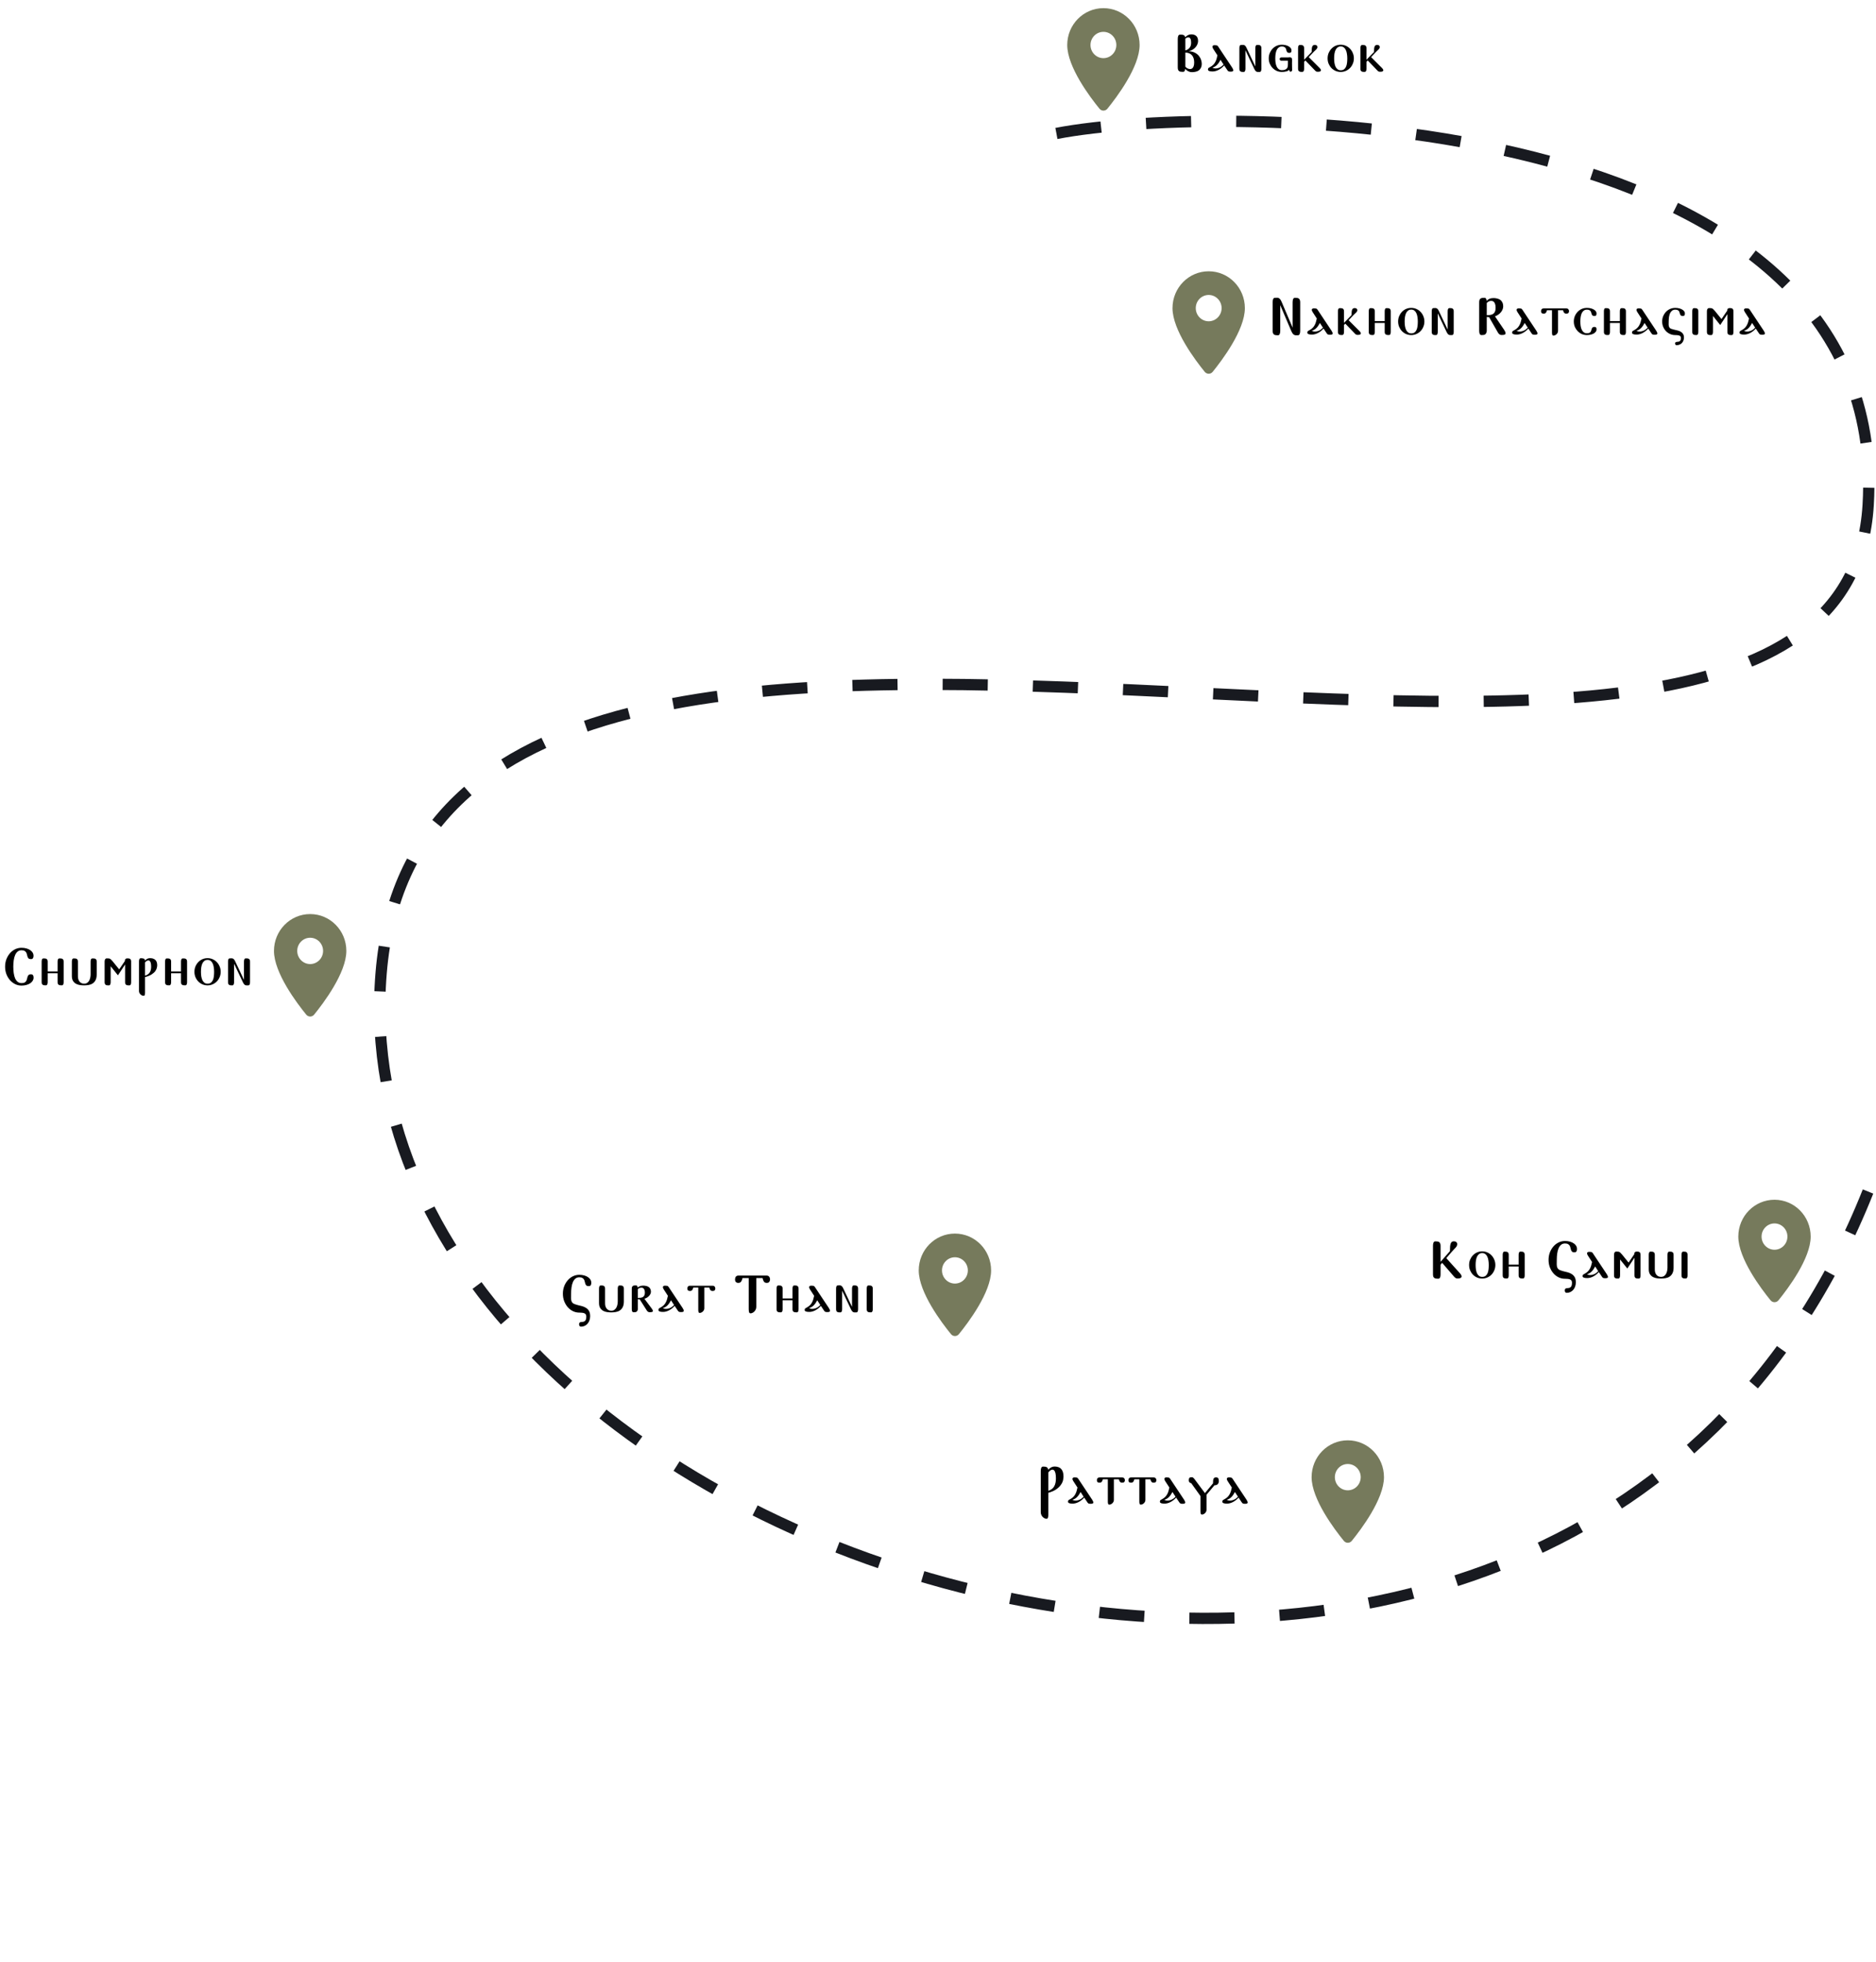 <svg width="499" height="522" viewBox="0 0 499 522" fill="none" xmlns="http://www.w3.org/2000/svg">
<path d="M5.737 261.538C6.101 261.538 6.376 261.482 6.563 261.37C6.759 261.249 6.903 261.104 6.997 260.936C7.09 260.759 7.155 260.567 7.193 260.362C7.23 260.157 7.281 259.97 7.347 259.802C7.412 259.625 7.505 259.48 7.627 259.368C7.757 259.247 7.963 259.186 8.243 259.186C8.327 259.186 8.411 259.2 8.495 259.228C8.579 259.247 8.653 259.293 8.719 259.368C8.784 259.433 8.835 259.527 8.873 259.648C8.91 259.769 8.929 259.933 8.929 260.138C8.929 260.409 8.849 260.67 8.691 260.922C8.541 261.165 8.327 261.384 8.047 261.58C7.767 261.767 7.426 261.916 7.025 262.028C6.633 262.14 6.199 262.196 5.723 262.196C5.116 262.196 4.547 262.065 4.015 261.804C3.483 261.533 3.021 261.174 2.629 260.726C2.237 260.269 1.924 259.737 1.691 259.13C1.467 258.523 1.355 257.87 1.355 257.17C1.355 256.47 1.467 255.817 1.691 255.21C1.924 254.603 2.237 254.071 2.629 253.614C3.021 253.157 3.483 252.797 4.015 252.536C4.547 252.275 5.116 252.144 5.723 252.144C6.208 252.144 6.647 252.2 7.039 252.312C7.431 252.424 7.767 252.578 8.047 252.774C8.327 252.961 8.541 253.18 8.691 253.432C8.84 253.675 8.915 253.931 8.915 254.202C8.915 254.407 8.896 254.571 8.859 254.692C8.821 254.813 8.77 254.911 8.705 254.986C8.639 255.051 8.565 255.098 8.481 255.126C8.397 255.145 8.313 255.154 8.229 255.154C7.949 255.154 7.743 255.098 7.613 254.986C7.491 254.865 7.398 254.72 7.333 254.552C7.267 254.375 7.216 254.183 7.179 253.978C7.141 253.773 7.076 253.586 6.983 253.418C6.889 253.241 6.745 253.096 6.549 252.984C6.362 252.863 6.087 252.802 5.723 252.802C5.312 252.802 4.967 252.919 4.687 253.152C4.416 253.376 4.192 253.689 4.015 254.09C3.847 254.482 3.725 254.944 3.651 255.476C3.576 256.008 3.539 256.573 3.539 257.17C3.539 257.767 3.576 258.332 3.651 258.864C3.725 259.396 3.847 259.863 4.015 260.264C4.192 260.656 4.421 260.969 4.701 261.202C4.981 261.426 5.326 261.538 5.737 261.538ZM12.689 258.92V261.3C12.689 261.552 12.647 261.753 12.563 261.902C12.488 262.051 12.367 262.126 12.199 262.126C12.059 262.126 11.919 262.121 11.779 262.112C11.648 262.103 11.531 262.07 11.429 262.014C11.326 261.967 11.242 261.888 11.177 261.776C11.111 261.664 11.079 261.501 11.079 261.286V255.812C11.079 255.551 11.116 255.345 11.191 255.196C11.265 255.047 11.391 254.972 11.569 254.972C11.709 254.972 11.844 254.977 11.975 254.986C12.115 254.995 12.236 255.028 12.339 255.084C12.441 255.131 12.525 255.215 12.591 255.336C12.656 255.448 12.689 255.611 12.689 255.826V258.43H15.321V255.812C15.321 255.551 15.358 255.345 15.433 255.196C15.507 255.047 15.638 254.972 15.825 254.972C15.965 254.972 16.1 254.977 16.231 254.986C16.361 254.995 16.478 255.028 16.581 255.084C16.683 255.131 16.767 255.215 16.833 255.336C16.898 255.448 16.931 255.611 16.931 255.826V261.3C16.931 261.552 16.893 261.753 16.819 261.902C16.744 262.051 16.618 262.126 16.441 262.126C16.301 262.126 16.165 262.121 16.035 262.112C15.904 262.103 15.783 262.07 15.671 262.014C15.568 261.967 15.484 261.888 15.419 261.776C15.353 261.664 15.321 261.501 15.321 261.286V258.92H12.689ZM24.099 255.812C24.099 255.551 24.136 255.345 24.211 255.196C24.295 255.047 24.426 254.972 24.603 254.972C24.743 254.972 24.878 254.977 25.009 254.986C25.149 254.995 25.27 255.028 25.373 255.084C25.476 255.131 25.56 255.215 25.625 255.336C25.69 255.448 25.723 255.611 25.723 255.826V259.214C25.723 259.849 25.62 260.362 25.415 260.754C25.219 261.137 24.958 261.431 24.631 261.636C24.314 261.841 23.954 261.977 23.553 262.042C23.161 262.107 22.769 262.14 22.377 262.14C22.069 262.14 21.724 262.117 21.341 262.07C20.968 262.023 20.613 261.916 20.277 261.748C19.95 261.58 19.675 261.333 19.451 261.006C19.227 260.67 19.115 260.217 19.115 259.648V255.812C19.115 255.551 19.152 255.345 19.227 255.196C19.302 255.047 19.428 254.972 19.605 254.972C19.745 254.972 19.88 254.977 20.011 254.986C20.151 254.995 20.272 255.028 20.375 255.084C20.478 255.131 20.562 255.215 20.627 255.336C20.692 255.448 20.725 255.611 20.725 255.826V259.746C20.725 260.325 20.874 260.796 21.173 261.16C21.481 261.515 21.882 261.692 22.377 261.692C22.713 261.692 22.988 261.613 23.203 261.454C23.427 261.295 23.604 261.095 23.735 260.852C23.866 260.6 23.959 260.329 24.015 260.04C24.071 259.741 24.099 259.457 24.099 259.186V255.812ZM34.883 261.3C34.883 261.561 34.845 261.767 34.771 261.916C34.696 262.065 34.57 262.14 34.393 262.14C34.253 262.14 34.117 262.135 33.987 262.126C33.856 262.117 33.735 262.084 33.623 262.028C33.52 261.981 33.436 261.902 33.371 261.79C33.305 261.669 33.273 261.501 33.273 261.286V256.582L31.369 259.466L29.437 257.058V261.3C29.437 261.561 29.395 261.767 29.311 261.916C29.236 262.065 29.115 262.14 28.947 262.14C28.807 262.14 28.667 262.135 28.527 262.126C28.396 262.117 28.279 262.084 28.177 262.028C28.074 261.981 27.99 261.902 27.925 261.79C27.859 261.669 27.827 261.501 27.827 261.286V255.798C27.827 255.537 27.878 255.331 27.981 255.182C28.083 255.033 28.223 254.958 28.401 254.958C28.569 254.958 28.713 254.963 28.835 254.972C28.965 254.972 29.087 254.995 29.199 255.042C29.311 255.089 29.423 255.168 29.535 255.28C29.656 255.383 29.796 255.532 29.955 255.728L31.705 257.884L33.217 255.658C33.207 255.425 33.259 255.252 33.371 255.14C33.483 255.019 33.632 254.958 33.819 254.958C33.959 254.958 34.089 254.963 34.211 254.972C34.341 254.981 34.453 255.014 34.547 255.07C34.649 255.117 34.729 255.201 34.785 255.322C34.85 255.434 34.883 255.597 34.883 255.812V261.3ZM40.202 257.198C40.202 256.769 40.17 256.433 40.104 256.19C40.039 255.947 39.95 255.77 39.838 255.658C39.736 255.546 39.619 255.495 39.488 255.504C39.367 255.504 39.246 255.532 39.124 255.588C39.003 255.644 38.891 255.719 38.788 255.812C38.695 255.896 38.625 255.971 38.578 256.036V259.55C39.166 259.382 39.582 259.102 39.824 258.71C40.076 258.318 40.202 257.814 40.202 257.198ZM36.968 255.756C36.968 255.504 37.006 255.303 37.08 255.154C37.164 254.995 37.29 254.916 37.458 254.916C37.738 254.916 37.986 254.949 38.2 255.014C38.415 255.079 38.536 255.252 38.564 255.532C38.676 255.401 38.849 255.266 39.082 255.126C39.316 254.977 39.6 254.902 39.936 254.902C40.496 254.902 40.949 255.051 41.294 255.35C41.64 255.649 41.812 256.134 41.812 256.806C41.812 256.974 41.78 257.198 41.714 257.478C41.658 257.749 41.523 258.038 41.308 258.346C41.094 258.645 40.767 258.939 40.328 259.228C39.899 259.508 39.316 259.741 38.578 259.928V264.072C38.578 264.315 38.555 264.515 38.508 264.674C38.462 264.833 38.354 264.912 38.186 264.912C38.074 264.912 37.944 264.884 37.794 264.828C37.654 264.772 37.524 264.688 37.402 264.576C37.281 264.464 37.178 264.329 37.094 264.17C37.01 264.021 36.968 263.848 36.968 263.652V255.756ZM45.515 258.92V261.3C45.515 261.552 45.473 261.753 45.389 261.902C45.314 262.051 45.193 262.126 45.025 262.126C44.885 262.126 44.745 262.121 44.605 262.112C44.474 262.103 44.358 262.07 44.255 262.014C44.152 261.967 44.068 261.888 44.003 261.776C43.938 261.664 43.905 261.501 43.905 261.286V255.812C43.905 255.551 43.942 255.345 44.017 255.196C44.092 255.047 44.218 254.972 44.395 254.972C44.535 254.972 44.67 254.977 44.801 254.986C44.941 254.995 45.062 255.028 45.165 255.084C45.267 255.131 45.352 255.215 45.417 255.336C45.482 255.448 45.515 255.611 45.515 255.826V258.43H48.147V255.812C48.147 255.551 48.184 255.345 48.259 255.196C48.334 255.047 48.464 254.972 48.651 254.972C48.791 254.972 48.926 254.977 49.057 254.986C49.188 254.995 49.304 255.028 49.407 255.084C49.51 255.131 49.593 255.215 49.659 255.336C49.724 255.448 49.757 255.611 49.757 255.826V261.3C49.757 261.552 49.719 261.753 49.645 261.902C49.57 262.051 49.444 262.126 49.267 262.126C49.127 262.126 48.992 262.121 48.861 262.112C48.73 262.103 48.609 262.07 48.497 262.014C48.394 261.967 48.31 261.888 48.245 261.776C48.179 261.664 48.147 261.501 48.147 261.286V258.92H45.515ZM58.703 258.528C58.703 259.032 58.61 259.503 58.423 259.942C58.246 260.381 57.999 260.763 57.681 261.09C57.364 261.417 56.991 261.673 56.561 261.86C56.141 262.047 55.689 262.14 55.203 262.14C54.718 262.14 54.261 262.047 53.831 261.86C53.411 261.673 53.043 261.417 52.725 261.09C52.417 260.763 52.17 260.381 51.983 259.942C51.806 259.503 51.717 259.032 51.717 258.528C51.717 258.024 51.806 257.553 51.983 257.114C52.17 256.675 52.417 256.293 52.725 255.966C53.043 255.63 53.411 255.369 53.831 255.182C54.261 254.995 54.718 254.902 55.203 254.902C55.689 254.902 56.141 254.995 56.561 255.182C56.991 255.369 57.364 255.63 57.681 255.966C57.999 256.293 58.246 256.675 58.423 257.114C58.61 257.553 58.703 258.024 58.703 258.528ZM56.953 258.528C56.953 258.099 56.921 257.693 56.855 257.31C56.799 256.918 56.701 256.582 56.561 256.302C56.431 256.013 56.253 255.784 56.029 255.616C55.805 255.448 55.53 255.364 55.203 255.364C54.877 255.364 54.601 255.448 54.377 255.616C54.153 255.784 53.971 256.013 53.831 256.302C53.701 256.582 53.603 256.918 53.537 257.31C53.481 257.693 53.453 258.099 53.453 258.528C53.453 258.957 53.481 259.363 53.537 259.746C53.603 260.129 53.701 260.465 53.831 260.754C53.971 261.043 54.153 261.272 54.377 261.44C54.601 261.608 54.877 261.692 55.203 261.692C55.567 261.692 55.861 261.608 56.085 261.44C56.309 261.272 56.487 261.043 56.617 260.754C56.748 260.465 56.837 260.129 56.883 259.746C56.93 259.363 56.953 258.957 56.953 258.528ZM64.895 255.812C64.895 255.551 64.932 255.345 65.007 255.196C65.082 255.037 65.212 254.958 65.399 254.958C65.539 254.958 65.674 254.963 65.805 254.972C65.936 254.981 66.052 255.014 66.155 255.07C66.257 255.117 66.341 255.201 66.407 255.322C66.472 255.434 66.505 255.597 66.505 255.812V261.3C66.505 261.561 66.468 261.767 66.393 261.916C66.318 262.065 66.192 262.14 66.015 262.14C65.875 262.14 65.744 262.14 65.623 262.14C65.501 262.149 65.385 262.131 65.273 262.084C65.161 262.047 65.053 261.972 64.951 261.86C64.848 261.748 64.741 261.58 64.629 261.356L62.263 256.372V261.3C62.263 261.561 62.221 261.767 62.137 261.916C62.062 262.065 61.941 262.14 61.773 262.14C61.633 262.14 61.493 262.135 61.353 262.126C61.222 262.117 61.105 262.084 61.003 262.028C60.9 261.981 60.816 261.902 60.751 261.79C60.685 261.669 60.653 261.501 60.653 261.286V255.798C60.653 255.537 60.69 255.331 60.765 255.182C60.84 255.033 60.965 254.958 61.143 254.958C61.283 254.958 61.413 254.953 61.535 254.944C61.656 254.935 61.773 254.949 61.885 254.986C61.997 255.023 62.104 255.093 62.207 255.196C62.319 255.299 62.426 255.462 62.529 255.686L64.895 260.684V255.812Z" fill="black"/>
<g clip-path="url(#clip0_662_41)" filter="url(#filter0_i_662_41)">
<path fill-rule="evenodd" clip-rule="evenodd" d="M72.875 250.971C72.875 245.553 77.179 241.171 82.5 241.171C87.821 241.171 92.125 245.553 92.125 250.971C92.125 256.809 86.047 264.859 83.559 267.925C83.009 268.597 82.005 268.597 81.455 267.925C78.953 264.859 72.875 256.809 72.875 250.971ZM79.062 250.971C79.062 252.903 80.603 254.471 82.5 254.471C84.397 254.471 85.938 252.903 85.938 250.971C85.938 249.039 84.397 247.471 82.5 247.471C80.603 247.471 79.062 249.039 79.062 250.971Z" fill="#767A5C"/>
</g>
<path d="M151.905 344.17C151.905 344.562 151.9 344.945 151.891 345.318C151.882 345.691 151.947 346.023 152.087 346.312C152.208 346.555 152.414 346.741 152.703 346.872C152.992 346.993 153.314 347.101 153.669 347.194C154.033 347.278 154.411 347.371 154.803 347.474C155.195 347.577 155.55 347.731 155.867 347.936C156.194 348.132 156.46 348.403 156.665 348.748C156.87 349.093 156.973 349.555 156.973 350.134C156.973 350.545 156.912 350.918 156.791 351.254C156.67 351.599 156.502 351.893 156.287 352.136C156.072 352.388 155.816 352.584 155.517 352.724C155.218 352.864 154.892 352.934 154.537 352.934C154.369 352.934 154.243 352.873 154.159 352.752C154.075 352.64 154.033 352.491 154.033 352.304C154.033 352.089 154.08 351.94 154.173 351.856C154.266 351.781 154.383 351.73 154.523 351.702C154.672 351.683 154.826 351.669 154.985 351.66C155.153 351.651 155.307 351.604 155.447 351.52C155.596 351.445 155.718 351.31 155.811 351.114C155.904 350.927 155.951 350.643 155.951 350.26C155.951 349.999 155.9 349.798 155.797 349.658C155.704 349.527 155.573 349.429 155.405 349.364C155.246 349.299 155.06 349.257 154.845 349.238C154.64 349.229 154.42 349.215 154.187 349.196H154.089C153.482 349.196 152.913 349.065 152.381 348.804C151.849 348.543 151.387 348.183 150.995 347.726C150.603 347.269 150.29 346.737 150.057 346.13C149.833 345.523 149.721 344.87 149.721 344.17C149.721 343.47 149.833 342.817 150.057 342.21C150.29 341.603 150.603 341.071 150.995 340.614C151.387 340.157 151.849 339.797 152.381 339.536C152.913 339.275 153.482 339.144 154.089 339.144C154.574 339.144 155.013 339.2 155.405 339.312C155.797 339.424 156.133 339.578 156.413 339.774C156.693 339.961 156.908 340.18 157.057 340.432C157.206 340.675 157.281 340.931 157.281 341.202C157.281 341.407 157.262 341.571 157.225 341.692C157.188 341.813 157.136 341.911 157.071 341.986C157.006 342.051 156.931 342.098 156.847 342.126C156.763 342.145 156.679 342.154 156.595 342.154C156.315 342.154 156.11 342.098 155.979 341.986C155.858 341.865 155.764 341.72 155.699 341.552C155.634 341.375 155.582 341.183 155.545 340.978C155.508 340.773 155.442 340.586 155.349 340.418C155.256 340.241 155.111 340.096 154.915 339.984C154.728 339.863 154.453 339.802 154.089 339.802C153.678 339.802 153.333 339.919 153.053 340.152C152.782 340.376 152.558 340.689 152.381 341.09C152.213 341.482 152.092 341.944 152.017 342.476C151.942 343.008 151.905 343.573 151.905 344.17ZM164.317 342.812C164.317 342.551 164.354 342.345 164.429 342.196C164.513 342.047 164.644 341.972 164.821 341.972C164.961 341.972 165.096 341.977 165.227 341.986C165.367 341.995 165.488 342.028 165.591 342.084C165.694 342.131 165.778 342.215 165.843 342.336C165.908 342.448 165.941 342.611 165.941 342.826V346.214C165.941 346.849 165.838 347.362 165.633 347.754C165.437 348.137 165.176 348.431 164.849 348.636C164.532 348.841 164.172 348.977 163.771 349.042C163.379 349.107 162.987 349.14 162.595 349.14C162.287 349.14 161.942 349.117 161.559 349.07C161.186 349.023 160.831 348.916 160.495 348.748C160.168 348.58 159.893 348.333 159.669 348.006C159.445 347.67 159.333 347.217 159.333 346.648V342.812C159.333 342.551 159.37 342.345 159.445 342.196C159.52 342.047 159.646 341.972 159.823 341.972C159.963 341.972 160.098 341.977 160.229 341.986C160.369 341.995 160.49 342.028 160.593 342.084C160.696 342.131 160.78 342.215 160.845 342.336C160.91 342.448 160.943 342.611 160.943 342.826V346.746C160.943 347.325 161.092 347.796 161.391 348.16C161.699 348.515 162.1 348.692 162.595 348.692C162.931 348.692 163.206 348.613 163.421 348.454C163.645 348.295 163.822 348.095 163.953 347.852C164.084 347.6 164.177 347.329 164.233 347.04C164.289 346.741 164.317 346.457 164.317 346.186V342.812ZM171.53 343.876C171.53 343.559 171.488 343.307 171.404 343.12C171.33 342.933 171.227 342.793 171.096 342.7C170.975 342.607 170.84 342.56 170.69 342.56C170.55 342.551 170.41 342.565 170.27 342.602C170.13 342.639 170.004 342.695 169.892 342.77C169.78 342.835 169.701 342.901 169.654 342.966V345.29C169.944 345.29 170.2 345.276 170.424 345.248C170.658 345.211 170.854 345.141 171.012 345.038C171.18 344.935 171.306 344.795 171.39 344.618C171.484 344.431 171.53 344.184 171.53 343.876ZM169.654 348.328C169.626 348.515 169.575 348.659 169.5 348.762C169.435 348.865 169.351 348.944 169.248 349C169.155 349.047 169.048 349.075 168.926 349.084C168.805 349.093 168.674 349.098 168.534 349.098C168.357 349.098 168.231 349.028 168.156 348.888C168.082 348.739 168.044 348.529 168.044 348.258V342.812C168.044 342.597 168.077 342.434 168.142 342.322C168.208 342.201 168.292 342.117 168.394 342.07C168.497 342.014 168.614 341.981 168.744 341.972C168.884 341.963 169.024 341.958 169.164 341.958C169.332 341.958 169.444 342.019 169.5 342.14C169.566 342.261 169.608 342.397 169.626 342.546C169.738 342.406 169.92 342.285 170.172 342.182C170.434 342.07 170.732 342.014 171.068 342.014C171.33 342.014 171.586 342.042 171.838 342.098C172.09 342.145 172.31 342.229 172.496 342.35C172.692 342.471 172.846 342.639 172.958 342.854C173.08 343.059 173.14 343.321 173.14 343.638C173.14 343.806 173.103 343.983 173.028 344.17C172.954 344.347 172.842 344.525 172.692 344.702C172.543 344.87 172.361 345.029 172.146 345.178C171.932 345.318 171.684 345.43 171.404 345.514L173.308 348.048C173.598 348.44 173.71 348.711 173.644 348.86C173.579 349.009 173.355 349.084 172.972 349.084C172.888 349.084 172.814 349.084 172.748 349.084C172.683 349.084 172.618 349.075 172.552 349.056C172.487 349.037 172.417 349.005 172.342 348.958C172.277 348.911 172.198 348.837 172.104 348.734L170.158 345.668C170 345.668 169.832 345.654 169.654 345.626V348.328ZM179.296 347.166C179.249 347.101 179.207 347.035 179.17 346.97C179.133 346.914 179.086 346.849 179.03 346.774C178.983 346.699 178.937 346.625 178.89 346.55C178.769 346.373 178.633 346.163 178.484 345.92C178.204 346.461 177.896 346.905 177.56 347.25C177.233 347.595 176.813 347.847 176.3 348.006C176.505 348.109 176.734 348.174 176.986 348.202C177.238 348.221 177.495 348.197 177.756 348.132C178.017 348.067 178.279 347.959 178.54 347.81C178.801 347.651 179.053 347.437 179.296 347.166ZM176.594 343.092C176.37 342.747 176.286 342.485 176.342 342.308C176.407 342.121 176.603 342.028 176.93 342.028C177.145 342.028 177.317 342.042 177.448 342.07C177.588 342.089 177.719 342.187 177.84 342.364L181.564 347.964C181.797 348.319 181.9 348.589 181.872 348.776C181.844 348.963 181.615 349.056 181.186 349.056C180.971 349.056 180.794 349.037 180.654 349C180.523 348.953 180.402 348.841 180.29 348.664L179.45 347.404C179.03 347.889 178.54 348.281 177.98 348.58C177.429 348.869 176.888 349.014 176.356 349.014C175.964 349.014 175.661 348.972 175.446 348.888C175.241 348.795 175.138 348.669 175.138 348.51C175.138 348.295 175.199 348.146 175.32 348.062C175.451 347.978 175.595 347.894 175.754 347.81C176.053 347.651 176.305 347.469 176.51 347.264C176.725 347.059 176.902 346.83 177.042 346.578C177.191 346.317 177.313 346.037 177.406 345.738C177.499 345.43 177.583 345.094 177.658 344.73L176.594 343.092ZM187.344 348.02C187.344 348.216 187.302 348.393 187.218 348.552C187.134 348.701 187.031 348.832 186.91 348.944C186.788 349.056 186.653 349.14 186.504 349.196C186.364 349.252 186.238 349.28 186.126 349.28C185.958 349.28 185.85 349.201 185.804 349.042C185.757 348.883 185.734 348.683 185.734 348.44V342.532H184.404C184.348 342.803 184.254 343.022 184.124 343.19C183.993 343.358 183.797 343.442 183.536 343.442C183.256 343.442 183.064 343.377 182.962 343.246C182.868 343.106 182.822 342.957 182.822 342.798C182.822 342.583 182.878 342.406 182.99 342.266C183.102 342.117 183.307 342.042 183.606 342.042H189.486C189.775 342.042 189.976 342.117 190.088 342.266C190.209 342.406 190.27 342.583 190.27 342.798C190.27 342.957 190.218 343.106 190.116 343.246C190.013 343.377 189.822 343.442 189.542 343.442C189.28 343.442 189.084 343.358 188.954 343.19C188.823 343.022 188.73 342.803 188.674 342.532H187.344V348.02ZM201.168 347.642C201.168 347.913 201.116 348.155 201.014 348.37C200.911 348.585 200.78 348.771 200.622 348.93C200.472 349.079 200.309 349.191 200.132 349.266C199.954 349.35 199.796 349.392 199.656 349.392C199.441 349.392 199.301 349.28 199.236 349.056C199.18 348.841 199.152 348.566 199.152 348.23V340.012H197.5C197.425 340.385 197.304 340.693 197.136 340.936C196.977 341.169 196.734 341.286 196.408 341.286C196.23 341.286 196.086 341.263 195.974 341.216C195.862 341.16 195.768 341.09 195.694 341.006C195.628 340.922 195.582 340.829 195.554 340.726C195.526 340.614 195.512 340.502 195.512 340.39C195.512 340.091 195.582 339.844 195.722 339.648C195.871 339.443 196.128 339.34 196.492 339.34H203.842C204.206 339.34 204.458 339.443 204.598 339.648C204.747 339.844 204.822 340.091 204.822 340.39C204.822 340.605 204.756 340.81 204.626 341.006C204.504 341.193 204.271 341.286 203.926 341.286C203.599 341.286 203.352 341.169 203.184 340.936C203.025 340.693 202.908 340.385 202.834 340.012H201.168V347.642ZM208.168 345.92V348.3C208.168 348.552 208.126 348.753 208.042 348.902C207.967 349.051 207.846 349.126 207.678 349.126C207.538 349.126 207.398 349.121 207.258 349.112C207.127 349.103 207.011 349.07 206.908 349.014C206.805 348.967 206.721 348.888 206.656 348.776C206.591 348.664 206.558 348.501 206.558 348.286V342.812C206.558 342.551 206.595 342.345 206.67 342.196C206.745 342.047 206.871 341.972 207.048 341.972C207.188 341.972 207.323 341.977 207.454 341.986C207.594 341.995 207.715 342.028 207.818 342.084C207.921 342.131 208.005 342.215 208.07 342.336C208.135 342.448 208.168 342.611 208.168 342.826V345.43H210.8V342.812C210.8 342.551 210.837 342.345 210.912 342.196C210.987 342.047 211.117 341.972 211.304 341.972C211.444 341.972 211.579 341.977 211.71 341.986C211.841 341.995 211.957 342.028 212.06 342.084C212.163 342.131 212.247 342.215 212.312 342.336C212.377 342.448 212.41 342.611 212.41 342.826V348.3C212.41 348.552 212.373 348.753 212.298 348.902C212.223 349.051 212.097 349.126 211.92 349.126C211.78 349.126 211.645 349.121 211.514 349.112C211.383 349.103 211.262 349.07 211.15 349.014C211.047 348.967 210.963 348.888 210.898 348.776C210.833 348.664 210.8 348.501 210.8 348.286V345.92H208.168ZM218.193 347.166C218.146 347.101 218.104 347.035 218.067 346.97C218.029 346.914 217.983 346.849 217.927 346.774C217.88 346.699 217.833 346.625 217.787 346.55C217.665 346.373 217.53 346.163 217.381 345.92C217.101 346.461 216.793 346.905 216.457 347.25C216.13 347.595 215.71 347.847 215.197 348.006C215.402 348.109 215.631 348.174 215.883 348.202C216.135 348.221 216.391 348.197 216.653 348.132C216.914 348.067 217.175 347.959 217.437 347.81C217.698 347.651 217.95 347.437 218.193 347.166ZM215.491 343.092C215.267 342.747 215.183 342.485 215.239 342.308C215.304 342.121 215.5 342.028 215.827 342.028C216.041 342.028 216.214 342.042 216.345 342.07C216.485 342.089 216.615 342.187 216.737 342.364L220.461 347.964C220.694 348.319 220.797 348.589 220.769 348.776C220.741 348.963 220.512 349.056 220.083 349.056C219.868 349.056 219.691 349.037 219.551 349C219.42 348.953 219.299 348.841 219.187 348.664L218.347 347.404C217.927 347.889 217.437 348.281 216.877 348.58C216.326 348.869 215.785 349.014 215.253 349.014C214.861 349.014 214.557 348.972 214.343 348.888C214.137 348.795 214.035 348.669 214.035 348.51C214.035 348.295 214.095 348.146 214.217 348.062C214.347 347.978 214.492 347.894 214.651 347.81C214.949 347.651 215.201 347.469 215.407 347.264C215.621 347.059 215.799 346.83 215.939 346.578C216.088 346.317 216.209 346.037 216.303 345.738C216.396 345.43 216.48 345.094 216.555 344.73L215.491 343.092ZM226.632 342.812C226.632 342.551 226.67 342.345 226.744 342.196C226.819 342.037 226.95 341.958 227.136 341.958C227.276 341.958 227.412 341.963 227.542 341.972C227.673 341.981 227.79 342.014 227.892 342.07C227.995 342.117 228.079 342.201 228.144 342.322C228.21 342.434 228.242 342.597 228.242 342.812V348.3C228.242 348.561 228.205 348.767 228.13 348.916C228.056 349.065 227.93 349.14 227.752 349.14C227.612 349.14 227.482 349.14 227.36 349.14C227.239 349.149 227.122 349.131 227.01 349.084C226.898 349.047 226.791 348.972 226.688 348.86C226.586 348.748 226.478 348.58 226.366 348.356L224 343.372V348.3C224 348.561 223.958 348.767 223.874 348.916C223.8 349.065 223.678 349.14 223.51 349.14C223.37 349.14 223.23 349.135 223.09 349.126C222.96 349.117 222.843 349.084 222.74 349.028C222.638 348.981 222.554 348.902 222.488 348.79C222.423 348.669 222.39 348.501 222.39 348.286V342.798C222.39 342.537 222.428 342.331 222.502 342.182C222.577 342.033 222.703 341.958 222.88 341.958C223.02 341.958 223.151 341.953 223.272 341.944C223.394 341.935 223.51 341.949 223.622 341.986C223.734 342.023 223.842 342.093 223.944 342.196C224.056 342.299 224.164 342.462 224.266 342.686L226.632 347.684V342.812ZM230.539 342.812C230.539 342.551 230.576 342.345 230.651 342.196C230.725 342.047 230.851 341.972 231.029 341.972C231.169 341.972 231.304 341.977 231.435 341.986C231.575 341.995 231.696 342.028 231.799 342.084C231.901 342.131 231.985 342.215 232.051 342.336C232.116 342.448 232.149 342.611 232.149 342.826V348.3C232.149 348.552 232.107 348.753 232.023 348.902C231.948 349.051 231.827 349.126 231.659 349.126C231.519 349.126 231.379 349.121 231.239 349.112C231.108 349.103 230.991 349.07 230.889 349.014C230.786 348.967 230.702 348.888 230.637 348.776C230.571 348.664 230.539 348.501 230.539 348.286V342.812Z" fill="black"/>
<g filter="url(#filter1_i_662_41)">
<path fill-rule="evenodd" clip-rule="evenodd" d="M244.375 335.971C244.375 330.553 248.679 326.171 254 326.171C259.321 326.171 263.625 330.553 263.625 335.971C263.625 341.809 257.547 349.859 255.059 352.925C254.509 353.597 253.505 353.597 252.955 352.925C250.452 349.859 244.375 341.809 244.375 335.971ZM250.562 335.971C250.562 337.903 252.102 339.471 254 339.471C255.898 339.471 257.438 337.903 257.438 335.971C257.438 334.039 255.898 332.471 254 332.471C252.102 332.471 250.562 334.039 250.562 335.971Z" fill="#767A5C"/>
</g>
<path d="M280.866 393.322C280.866 392.725 280.824 392.258 280.74 391.922C280.656 391.577 280.549 391.334 280.418 391.194C280.288 391.045 280.143 390.97 279.984 390.97C279.826 390.97 279.672 391.012 279.522 391.096C279.373 391.171 279.238 391.273 279.116 391.404C278.995 391.525 278.906 391.628 278.85 391.712V396.598C279.578 396.365 280.096 395.973 280.404 395.422C280.712 394.871 280.866 394.171 280.866 393.322ZM276.834 391.32C276.834 390.965 276.881 390.685 276.974 390.48C277.077 390.265 277.236 390.158 277.45 390.158C277.628 390.158 277.796 390.167 277.954 390.186C278.113 390.205 278.253 390.242 278.374 390.298C278.496 390.354 278.594 390.443 278.668 390.564C278.752 390.676 278.804 390.83 278.822 391.026C278.888 390.933 278.976 390.835 279.088 390.732C279.2 390.629 279.326 390.536 279.466 390.452C279.616 390.359 279.779 390.284 279.956 390.228C280.134 390.172 280.33 390.144 280.544 390.144C280.89 390.144 281.207 390.195 281.496 390.298C281.786 390.391 282.033 390.545 282.238 390.76C282.444 390.975 282.602 391.25 282.714 391.586C282.826 391.922 282.882 392.323 282.882 392.79C282.882 393.033 282.845 393.345 282.77 393.728C282.705 394.101 282.532 394.498 282.252 394.918C281.982 395.338 281.576 395.749 281.034 396.15C280.502 396.542 279.774 396.869 278.85 397.13V402.884C278.85 403.22 278.818 403.495 278.752 403.71C278.696 403.934 278.561 404.046 278.346 404.046C278.206 404.046 278.048 404.004 277.87 403.92C277.693 403.845 277.525 403.729 277.366 403.57C277.217 403.421 277.091 403.239 276.988 403.024C276.886 402.809 276.834 402.567 276.834 402.296V391.32ZM288.236 398.166C288.189 398.101 288.147 398.035 288.11 397.97C288.072 397.914 288.026 397.849 287.97 397.774C287.923 397.699 287.876 397.625 287.83 397.55C287.708 397.373 287.573 397.163 287.424 396.92C287.144 397.461 286.836 397.905 286.5 398.25C286.173 398.595 285.753 398.847 285.24 399.006C285.445 399.109 285.674 399.174 285.926 399.202C286.178 399.221 286.434 399.197 286.696 399.132C286.957 399.067 287.218 398.959 287.48 398.81C287.741 398.651 287.993 398.437 288.236 398.166ZM285.534 394.092C285.31 393.747 285.226 393.485 285.282 393.308C285.347 393.121 285.543 393.028 285.87 393.028C286.084 393.028 286.257 393.042 286.388 393.07C286.528 393.089 286.658 393.187 286.78 393.364L290.504 398.964C290.737 399.319 290.84 399.589 290.812 399.776C290.784 399.963 290.555 400.056 290.126 400.056C289.911 400.056 289.734 400.037 289.594 400C289.463 399.953 289.342 399.841 289.23 399.664L288.39 398.404C287.97 398.889 287.48 399.281 286.92 399.58C286.369 399.869 285.828 400.014 285.296 400.014C284.904 400.014 284.6 399.972 284.386 399.888C284.18 399.795 284.078 399.669 284.078 399.51C284.078 399.295 284.138 399.146 284.26 399.062C284.39 398.978 284.535 398.894 284.694 398.81C284.992 398.651 285.244 398.469 285.45 398.264C285.664 398.059 285.842 397.83 285.982 397.578C286.131 397.317 286.252 397.037 286.346 396.738C286.439 396.43 286.523 396.094 286.598 395.73L285.534 394.092ZM296.283 399.02C296.283 399.216 296.241 399.393 296.157 399.552C296.073 399.701 295.97 399.832 295.849 399.944C295.728 400.056 295.592 400.14 295.443 400.196C295.303 400.252 295.177 400.28 295.065 400.28C294.897 400.28 294.79 400.201 294.743 400.042C294.696 399.883 294.673 399.683 294.673 399.44V393.532H293.343C293.287 393.803 293.194 394.022 293.063 394.19C292.932 394.358 292.736 394.442 292.475 394.442C292.195 394.442 292.004 394.377 291.901 394.246C291.808 394.106 291.761 393.957 291.761 393.798C291.761 393.583 291.817 393.406 291.929 393.266C292.041 393.117 292.246 393.042 292.545 393.042H298.425C298.714 393.042 298.915 393.117 299.027 393.266C299.148 393.406 299.209 393.583 299.209 393.798C299.209 393.957 299.158 394.106 299.055 394.246C298.952 394.377 298.761 394.442 298.481 394.442C298.22 394.442 298.024 394.358 297.893 394.19C297.762 394.022 297.669 393.803 297.613 393.532H296.283V399.02ZM304.664 399.02C304.664 399.216 304.622 399.393 304.538 399.552C304.454 399.701 304.351 399.832 304.23 399.944C304.109 400.056 303.973 400.14 303.824 400.196C303.684 400.252 303.558 400.28 303.446 400.28C303.278 400.28 303.171 400.201 303.124 400.042C303.077 399.883 303.054 399.683 303.054 399.44V393.532H301.724C301.668 393.803 301.575 394.022 301.444 394.19C301.313 394.358 301.117 394.442 300.856 394.442C300.576 394.442 300.385 394.377 300.282 394.246C300.189 394.106 300.142 393.957 300.142 393.798C300.142 393.583 300.198 393.406 300.31 393.266C300.422 393.117 300.627 393.042 300.926 393.042H306.806C307.095 393.042 307.296 393.117 307.408 393.266C307.529 393.406 307.59 393.583 307.59 393.798C307.59 393.957 307.539 394.106 307.436 394.246C307.333 394.377 307.142 394.442 306.862 394.442C306.601 394.442 306.405 394.358 306.274 394.19C306.143 394.022 306.05 393.803 305.994 393.532H304.664V399.02ZM312.681 398.166C312.634 398.101 312.592 398.035 312.555 397.97C312.518 397.914 312.471 397.849 312.415 397.774C312.368 397.699 312.322 397.625 312.275 397.55C312.154 397.373 312.018 397.163 311.869 396.92C311.589 397.461 311.281 397.905 310.945 398.25C310.618 398.595 310.198 398.847 309.685 399.006C309.89 399.109 310.119 399.174 310.371 399.202C310.623 399.221 310.88 399.197 311.141 399.132C311.402 399.067 311.664 398.959 311.925 398.81C312.186 398.651 312.438 398.437 312.681 398.166ZM309.979 394.092C309.755 393.747 309.671 393.485 309.727 393.308C309.792 393.121 309.988 393.028 310.315 393.028C310.53 393.028 310.702 393.042 310.833 393.07C310.973 393.089 311.104 393.187 311.225 393.364L314.949 398.964C315.182 399.319 315.285 399.589 315.257 399.776C315.229 399.963 315 400.056 314.571 400.056C314.356 400.056 314.179 400.037 314.039 400C313.908 399.953 313.787 399.841 313.675 399.664L312.835 398.404C312.415 398.889 311.925 399.281 311.365 399.58C310.814 399.869 310.273 400.014 309.741 400.014C309.349 400.014 309.046 399.972 308.831 399.888C308.626 399.795 308.523 399.669 308.523 399.51C308.523 399.295 308.584 399.146 308.705 399.062C308.836 398.978 308.98 398.894 309.139 398.81C309.438 398.651 309.69 398.469 309.895 398.264C310.11 398.059 310.287 397.83 310.427 397.578C310.576 397.317 310.698 397.037 310.791 396.738C310.884 396.43 310.968 396.094 311.043 395.73L309.979 394.092ZM316.878 392.986C316.934 392.986 316.99 392.986 317.046 392.986C317.102 392.977 317.158 392.986 317.214 393.014C317.28 393.033 317.345 393.075 317.41 393.14C317.485 393.196 317.574 393.289 317.676 393.42L320.504 397.214L322.646 394.624C322.646 394.279 322.66 394.003 322.688 393.798C322.726 393.583 322.777 393.42 322.842 393.308C322.917 393.196 323.006 393.121 323.108 393.084C323.22 393.047 323.351 393.028 323.5 393.028C323.743 393.028 323.92 393.107 324.032 393.266C324.144 393.415 324.2 393.667 324.2 394.022C324.2 394.358 324.102 394.629 323.906 394.834C323.72 395.03 323.43 395.128 323.038 395.128L320.924 397.648V401.652C320.924 401.848 320.882 402.021 320.798 402.17C320.714 402.329 320.612 402.464 320.49 402.576C320.369 402.688 320.238 402.772 320.098 402.828C319.958 402.884 319.832 402.912 319.72 402.912C319.552 402.912 319.44 402.833 319.384 402.674C319.338 402.515 319.314 402.315 319.314 402.072V397.998L316.864 394.582C316.687 394.554 316.533 394.479 316.402 394.358C316.272 394.227 316.206 394.045 316.206 393.812C316.206 393.513 316.258 393.303 316.36 393.182C316.463 393.051 316.636 392.986 316.878 392.986ZM329.292 398.166C329.246 398.101 329.204 398.035 329.166 397.97C329.129 397.914 329.082 397.849 329.026 397.774C328.98 397.699 328.933 397.625 328.886 397.55C328.765 397.373 328.63 397.163 328.48 396.92C328.2 397.461 327.892 397.905 327.556 398.25C327.23 398.595 326.81 398.847 326.296 399.006C326.502 399.109 326.73 399.174 326.982 399.202C327.234 399.221 327.491 399.197 327.752 399.132C328.014 399.067 328.275 398.959 328.536 398.81C328.798 398.651 329.05 398.437 329.292 398.166ZM326.59 394.092C326.366 393.747 326.282 393.485 326.338 393.308C326.404 393.121 326.6 393.028 326.926 393.028C327.141 393.028 327.314 393.042 327.444 393.07C327.584 393.089 327.715 393.187 327.836 393.364L331.56 398.964C331.794 399.319 331.896 399.589 331.868 399.776C331.84 399.963 331.612 400.056 331.182 400.056C330.968 400.056 330.79 400.037 330.65 400C330.52 399.953 330.398 399.841 330.286 399.664L329.446 398.404C329.026 398.889 328.536 399.281 327.976 399.58C327.426 399.869 326.884 400.014 326.352 400.014C325.96 400.014 325.657 399.972 325.442 399.888C325.237 399.795 325.134 399.669 325.134 399.51C325.134 399.295 325.195 399.146 325.316 399.062C325.447 398.978 325.592 398.894 325.75 398.81C326.049 398.651 326.301 398.469 326.506 398.264C326.721 398.059 326.898 397.83 327.038 397.578C327.188 397.317 327.309 397.037 327.402 396.738C327.496 396.43 327.58 396.094 327.654 395.73L326.59 394.092Z" fill="black"/>
<g clip-path="url(#clip1_662_41)" filter="url(#filter2_i_662_41)">
<path fill-rule="evenodd" clip-rule="evenodd" d="M348.875 390.971C348.875 385.553 353.179 381.171 358.5 381.171C363.821 381.171 368.125 385.553 368.125 390.971C368.125 396.809 362.047 404.859 359.559 407.925C359.009 408.597 358.005 408.597 357.455 407.925C354.952 404.859 348.875 396.809 348.875 390.971ZM355.062 390.971C355.062 392.903 356.602 394.471 358.5 394.471C360.398 394.471 361.938 392.903 361.938 390.971C361.938 389.039 360.398 387.471 358.5 387.471C356.602 387.471 355.062 389.039 355.062 390.971Z" fill="#767A5C"/>
</g>
<path d="M383.178 339.034C383.178 339.799 382.973 340.182 382.562 340.182C382.385 340.182 382.212 340.173 382.044 340.154C381.876 340.145 381.727 340.103 381.596 340.028C381.466 339.963 381.358 339.851 381.274 339.692C381.2 339.533 381.162 339.305 381.162 339.006V331.404C381.162 331.049 381.209 330.769 381.302 330.564C381.405 330.349 381.564 330.242 381.778 330.242C381.956 330.242 382.128 330.251 382.296 330.27C382.464 330.279 382.614 330.321 382.744 330.396C382.875 330.471 382.978 330.587 383.052 330.746C383.136 330.905 383.178 331.133 383.178 331.432V335.688L385.67 332.832C385.67 332.337 385.684 331.922 385.712 331.586C385.75 331.25 385.806 330.984 385.88 330.788C385.964 330.583 386.072 330.438 386.202 330.354C386.342 330.27 386.515 330.228 386.72 330.228C387 330.228 387.215 330.298 387.364 330.438C387.523 330.569 387.602 330.751 387.602 330.984C387.602 331.152 387.57 331.306 387.504 331.446C387.439 331.586 387.341 331.731 387.21 331.88C387.089 332.02 386.935 332.183 386.748 332.37C386.571 332.547 386.37 332.767 386.146 333.028L384.704 334.708L388.288 338.684C388.708 339.151 388.858 339.505 388.736 339.748C388.624 339.991 388.33 340.112 387.854 340.112C387.752 340.112 387.658 340.112 387.574 340.112C387.49 340.112 387.406 340.098 387.322 340.07C387.248 340.042 387.164 339.995 387.07 339.93C386.986 339.865 386.888 339.767 386.776 339.636L383.598 335.954L383.178 336.458V339.034ZM397.751 336.528C397.751 337.032 397.658 337.503 397.471 337.942C397.294 338.381 397.046 338.763 396.729 339.09C396.412 339.417 396.038 339.673 395.609 339.86C395.189 340.047 394.736 340.14 394.251 340.14C393.766 340.14 393.308 340.047 392.879 339.86C392.459 339.673 392.09 339.417 391.773 339.09C391.465 338.763 391.218 338.381 391.031 337.942C390.854 337.503 390.765 337.032 390.765 336.528C390.765 336.024 390.854 335.553 391.031 335.114C391.218 334.675 391.465 334.293 391.773 333.966C392.09 333.63 392.459 333.369 392.879 333.182C393.308 332.995 393.766 332.902 394.251 332.902C394.736 332.902 395.189 332.995 395.609 333.182C396.038 333.369 396.412 333.63 396.729 333.966C397.046 334.293 397.294 334.675 397.471 335.114C397.658 335.553 397.751 336.024 397.751 336.528ZM396.001 336.528C396.001 336.099 395.968 335.693 395.903 335.31C395.847 334.918 395.749 334.582 395.609 334.302C395.478 334.013 395.301 333.784 395.077 333.616C394.853 333.448 394.578 333.364 394.251 333.364C393.924 333.364 393.649 333.448 393.425 333.616C393.201 333.784 393.019 334.013 392.879 334.302C392.748 334.582 392.65 334.918 392.585 335.31C392.529 335.693 392.501 336.099 392.501 336.528C392.501 336.957 392.529 337.363 392.585 337.746C392.65 338.129 392.748 338.465 392.879 338.754C393.019 339.043 393.201 339.272 393.425 339.44C393.649 339.608 393.924 339.692 394.251 339.692C394.615 339.692 394.909 339.608 395.133 339.44C395.357 339.272 395.534 339.043 395.665 338.754C395.796 338.465 395.884 338.129 395.931 337.746C395.978 337.363 396.001 336.957 396.001 336.528ZM401.311 336.92V339.3C401.311 339.552 401.269 339.753 401.185 339.902C401.11 340.051 400.989 340.126 400.821 340.126C400.681 340.126 400.541 340.121 400.401 340.112C400.27 340.103 400.153 340.07 400.051 340.014C399.948 339.967 399.864 339.888 399.799 339.776C399.733 339.664 399.701 339.501 399.701 339.286V333.812C399.701 333.551 399.738 333.345 399.813 333.196C399.887 333.047 400.013 332.972 400.191 332.972C400.331 332.972 400.466 332.977 400.597 332.986C400.737 332.995 400.858 333.028 400.961 333.084C401.063 333.131 401.147 333.215 401.213 333.336C401.278 333.448 401.311 333.611 401.311 333.826V336.43H403.943V333.812C403.943 333.551 403.98 333.345 404.055 333.196C404.129 333.047 404.26 332.972 404.447 332.972C404.587 332.972 404.722 332.977 404.853 332.986C404.983 332.995 405.1 333.028 405.203 333.084C405.305 333.131 405.389 333.215 405.455 333.336C405.52 333.448 405.553 333.611 405.553 333.826V339.3C405.553 339.552 405.515 339.753 405.441 339.902C405.366 340.051 405.24 340.126 405.063 340.126C404.923 340.126 404.787 340.121 404.657 340.112C404.526 340.103 404.405 340.07 404.293 340.014C404.19 339.967 404.106 339.888 404.041 339.776C403.975 339.664 403.943 339.501 403.943 339.286V336.92H401.311ZM414.09 335.17C414.09 335.562 414.086 335.945 414.076 336.318C414.067 336.691 414.132 337.023 414.272 337.312C414.394 337.555 414.599 337.741 414.888 337.872C415.178 337.993 415.5 338.101 415.854 338.194C416.218 338.278 416.596 338.371 416.988 338.474C417.38 338.577 417.735 338.731 418.052 338.936C418.379 339.132 418.645 339.403 418.85 339.748C419.056 340.093 419.158 340.555 419.158 341.134C419.158 341.545 419.098 341.918 418.976 342.254C418.855 342.599 418.687 342.893 418.472 343.136C418.258 343.388 418.001 343.584 417.702 343.724C417.404 343.864 417.077 343.934 416.722 343.934C416.554 343.934 416.428 343.873 416.344 343.752C416.26 343.64 416.218 343.491 416.218 343.304C416.218 343.089 416.265 342.94 416.358 342.856C416.452 342.781 416.568 342.73 416.708 342.702C416.858 342.683 417.012 342.669 417.17 342.66C417.338 342.651 417.492 342.604 417.632 342.52C417.782 342.445 417.903 342.31 417.996 342.114C418.09 341.927 418.136 341.643 418.136 341.26C418.136 340.999 418.085 340.798 417.982 340.658C417.889 340.527 417.758 340.429 417.59 340.364C417.432 340.299 417.245 340.257 417.03 340.238C416.825 340.229 416.606 340.215 416.372 340.196H416.274C415.668 340.196 415.098 340.065 414.566 339.804C414.034 339.543 413.572 339.183 413.18 338.726C412.788 338.269 412.476 337.737 412.242 337.13C412.018 336.523 411.906 335.87 411.906 335.17C411.906 334.47 412.018 333.817 412.242 333.21C412.476 332.603 412.788 332.071 413.18 331.614C413.572 331.157 414.034 330.797 414.566 330.536C415.098 330.275 415.668 330.144 416.274 330.144C416.76 330.144 417.198 330.2 417.59 330.312C417.982 330.424 418.318 330.578 418.598 330.774C418.878 330.961 419.093 331.18 419.242 331.432C419.392 331.675 419.466 331.931 419.466 332.202C419.466 332.407 419.448 332.571 419.41 332.692C419.373 332.813 419.322 332.911 419.256 332.986C419.191 333.051 419.116 333.098 419.032 333.126C418.948 333.145 418.864 333.154 418.78 333.154C418.5 333.154 418.295 333.098 418.164 332.986C418.043 332.865 417.95 332.72 417.884 332.552C417.819 332.375 417.768 332.183 417.73 331.978C417.693 331.773 417.628 331.586 417.534 331.418C417.441 331.241 417.296 331.096 417.1 330.984C416.914 330.863 416.638 330.802 416.274 330.802C415.864 330.802 415.518 330.919 415.238 331.152C414.968 331.376 414.744 331.689 414.566 332.09C414.398 332.482 414.277 332.944 414.202 333.476C414.128 334.008 414.09 334.573 414.09 335.17ZM425.116 338.166C425.07 338.101 425.028 338.035 424.99 337.97C424.953 337.914 424.906 337.849 424.85 337.774C424.804 337.699 424.757 337.625 424.71 337.55C424.589 337.373 424.454 337.163 424.304 336.92C424.024 337.461 423.716 337.905 423.38 338.25C423.054 338.595 422.634 338.847 422.12 339.006C422.326 339.109 422.554 339.174 422.806 339.202C423.058 339.221 423.315 339.197 423.576 339.132C423.838 339.067 424.099 338.959 424.36 338.81C424.622 338.651 424.874 338.437 425.116 338.166ZM422.414 334.092C422.19 333.747 422.106 333.485 422.162 333.308C422.228 333.121 422.424 333.028 422.75 333.028C422.965 333.028 423.138 333.042 423.268 333.07C423.408 333.089 423.539 333.187 423.66 333.364L427.384 338.964C427.618 339.319 427.72 339.589 427.692 339.776C427.664 339.963 427.436 340.056 427.006 340.056C426.792 340.056 426.614 340.037 426.474 340C426.344 339.953 426.222 339.841 426.11 339.664L425.27 338.404C424.85 338.889 424.36 339.281 423.8 339.58C423.25 339.869 422.708 340.014 422.176 340.014C421.784 340.014 421.481 339.972 421.266 339.888C421.061 339.795 420.958 339.669 420.958 339.51C420.958 339.295 421.019 339.146 421.14 339.062C421.271 338.978 421.416 338.894 421.574 338.81C421.873 338.651 422.125 338.469 422.33 338.264C422.545 338.059 422.722 337.83 422.862 337.578C423.012 337.317 423.133 337.037 423.226 336.738C423.32 336.43 423.404 336.094 423.478 335.73L422.414 334.092ZM436.37 339.3C436.37 339.561 436.333 339.767 436.258 339.916C436.183 340.065 436.057 340.14 435.88 340.14C435.74 340.14 435.605 340.135 435.474 340.126C435.343 340.117 435.222 340.084 435.11 340.028C435.007 339.981 434.923 339.902 434.858 339.79C434.793 339.669 434.76 339.501 434.76 339.286V334.582L432.856 337.466L430.924 335.058V339.3C430.924 339.561 430.882 339.767 430.798 339.916C430.723 340.065 430.602 340.14 430.434 340.14C430.294 340.14 430.154 340.135 430.014 340.126C429.883 340.117 429.767 340.084 429.664 340.028C429.561 339.981 429.477 339.902 429.412 339.79C429.347 339.669 429.314 339.501 429.314 339.286V333.798C429.314 333.537 429.365 333.331 429.468 333.182C429.571 333.033 429.711 332.958 429.888 332.958C430.056 332.958 430.201 332.963 430.322 332.972C430.453 332.972 430.574 332.995 430.686 333.042C430.798 333.089 430.91 333.168 431.022 333.28C431.143 333.383 431.283 333.532 431.442 333.728L433.192 335.884L434.704 333.658C434.695 333.425 434.746 333.252 434.858 333.14C434.97 333.019 435.119 332.958 435.306 332.958C435.446 332.958 435.577 332.963 435.698 332.972C435.829 332.981 435.941 333.014 436.034 333.07C436.137 333.117 436.216 333.201 436.272 333.322C436.337 333.434 436.37 333.597 436.37 333.812V339.3ZM443.538 333.812C443.538 333.551 443.575 333.345 443.65 333.196C443.734 333.047 443.864 332.972 444.042 332.972C444.182 332.972 444.317 332.977 444.448 332.986C444.588 332.995 444.709 333.028 444.812 333.084C444.914 333.131 444.998 333.215 445.064 333.336C445.129 333.448 445.162 333.611 445.162 333.826V337.214C445.162 337.849 445.059 338.362 444.854 338.754C444.658 339.137 444.396 339.431 444.07 339.636C443.752 339.841 443.393 339.977 442.992 340.042C442.6 340.107 442.208 340.14 441.816 340.14C441.508 340.14 441.162 340.117 440.78 340.07C440.406 340.023 440.052 339.916 439.716 339.748C439.389 339.58 439.114 339.333 438.89 339.006C438.666 338.67 438.554 338.217 438.554 337.648V333.812C438.554 333.551 438.591 333.345 438.666 333.196C438.74 333.047 438.866 332.972 439.044 332.972C439.184 332.972 439.319 332.977 439.45 332.986C439.59 332.995 439.711 333.028 439.814 333.084C439.916 333.131 440 333.215 440.066 333.336C440.131 333.448 440.164 333.611 440.164 333.826V337.746C440.164 338.325 440.313 338.796 440.612 339.16C440.92 339.515 441.321 339.692 441.816 339.692C442.152 339.692 442.427 339.613 442.642 339.454C442.866 339.295 443.043 339.095 443.174 338.852C443.304 338.6 443.398 338.329 443.454 338.04C443.51 337.741 443.538 337.457 443.538 337.186V333.812ZM447.265 333.812C447.265 333.551 447.303 333.345 447.377 333.196C447.452 333.047 447.578 332.972 447.755 332.972C447.895 332.972 448.031 332.977 448.161 332.986C448.301 332.995 448.423 333.028 448.525 333.084C448.628 333.131 448.712 333.215 448.777 333.336C448.843 333.448 448.875 333.611 448.875 333.826V339.3C448.875 339.552 448.833 339.753 448.749 339.902C448.675 340.051 448.553 340.126 448.385 340.126C448.245 340.126 448.105 340.121 447.965 340.112C447.835 340.103 447.718 340.07 447.615 340.014C447.513 339.967 447.429 339.888 447.363 339.776C447.298 339.664 447.265 339.501 447.265 339.286V333.812Z" fill="black"/>
<g filter="url(#filter3_i_662_41)">
<path fill-rule="evenodd" clip-rule="evenodd" d="M462.375 326.971C462.375 321.553 466.679 317.171 472 317.171C477.321 317.171 481.625 321.553 481.625 326.971C481.625 332.809 475.547 340.859 473.059 343.925C472.509 344.597 471.505 344.597 470.955 343.925C468.452 340.859 462.375 332.809 462.375 326.971ZM468.562 326.971C468.562 328.903 470.102 330.471 472 330.471C473.898 330.471 475.438 328.903 475.438 326.971C475.438 325.039 473.898 323.471 472 323.471C470.102 323.471 468.562 325.039 468.562 326.971Z" fill="#767A5C"/>
</g>
<g clip-path="url(#clip2_662_41)" filter="url(#filter4_i_662_41)">
<path fill-rule="evenodd" clip-rule="evenodd" d="M283.875 9.971C283.875 4.553 288.179 0.171 293.5 0.171C298.821 0.171 303.125 4.553 303.125 9.971C303.125 15.809 297.047 23.859 294.559 26.925C294.009 27.597 293.005 27.597 292.455 26.925C289.952 23.859 283.875 15.809 283.875 9.971ZM290.062 9.971C290.062 11.903 291.602 13.471 293.5 13.471C295.398 13.471 296.938 11.903 296.938 9.971C296.938 8.039 295.398 6.471 293.5 6.471C291.602 6.471 290.062 8.039 290.062 9.971Z" fill="#767A5C"/>
</g>
<path d="M317.641 16.606C317.641 15.757 317.431 15.108 317.011 14.66C316.591 14.212 316.017 13.988 315.289 13.988V17.726C315.345 17.81 315.443 17.908 315.583 18.02C315.723 18.123 315.877 18.207 316.045 18.272C316.222 18.337 316.404 18.37 316.591 18.37C316.777 18.37 316.95 18.314 317.109 18.202C317.267 18.09 317.393 17.908 317.487 17.656C317.589 17.404 317.641 17.054 317.641 16.606ZM315.289 13.414C315.727 13.311 316.091 13.092 316.381 12.756C316.679 12.411 316.829 11.953 316.829 11.384C316.829 10.917 316.777 10.577 316.675 10.362C316.572 10.138 316.441 10.003 316.283 9.956C316.133 9.9 315.965 9.909 315.779 9.984C315.601 10.059 315.438 10.157 315.289 10.278V13.414ZM314.673 19.112C314.495 19.112 314.323 19.103 314.155 19.084C313.987 19.075 313.837 19.037 313.707 18.972C313.576 18.897 313.469 18.781 313.385 18.622C313.31 18.463 313.273 18.235 313.273 17.936V10.376C313.273 10.012 313.319 9.727 313.413 9.522C313.515 9.317 313.674 9.214 313.889 9.214C314.066 9.214 314.229 9.219 314.379 9.228C314.537 9.237 314.673 9.265 314.785 9.312C314.906 9.359 315.004 9.429 315.079 9.522C315.163 9.606 315.214 9.732 315.233 9.9C315.531 9.629 315.797 9.438 316.031 9.326C316.273 9.205 316.558 9.144 316.885 9.144C317.09 9.144 317.295 9.167 317.501 9.214C317.715 9.261 317.907 9.349 318.075 9.48C318.252 9.601 318.397 9.779 318.509 10.012C318.621 10.245 318.677 10.549 318.677 10.922C318.677 11.183 318.621 11.454 318.509 11.734C318.406 12.014 318.247 12.28 318.033 12.532C317.827 12.784 317.566 13.008 317.249 13.204C316.941 13.391 316.586 13.526 316.185 13.61C316.885 13.657 317.459 13.806 317.907 14.058C318.355 14.31 318.705 14.609 318.957 14.954C319.218 15.29 319.4 15.64 319.503 16.004C319.605 16.368 319.657 16.681 319.657 16.942C319.657 17.381 319.582 17.745 319.433 18.034C319.293 18.323 319.101 18.557 318.859 18.734C318.616 18.902 318.336 19.019 318.019 19.084C317.711 19.159 317.393 19.196 317.067 19.196C316.852 19.196 316.651 19.168 316.465 19.112C316.278 19.056 316.105 18.986 315.947 18.902C315.797 18.809 315.662 18.711 315.541 18.608C315.419 18.505 315.326 18.407 315.261 18.314C315.242 18.51 315.191 18.692 315.107 18.86C315.032 19.028 314.887 19.112 314.673 19.112ZM325.467 17.166C325.42 17.101 325.378 17.035 325.341 16.97C325.304 16.914 325.257 16.849 325.201 16.774C325.154 16.699 325.108 16.625 325.061 16.55C324.94 16.373 324.804 16.163 324.655 15.92C324.375 16.461 324.067 16.905 323.731 17.25C323.404 17.595 322.984 17.847 322.471 18.006C322.676 18.109 322.905 18.174 323.157 18.202C323.409 18.221 323.666 18.197 323.927 18.132C324.188 18.067 324.45 17.959 324.711 17.81C324.972 17.651 325.224 17.437 325.467 17.166ZM322.765 13.092C322.541 12.747 322.457 12.485 322.513 12.308C322.578 12.121 322.774 12.028 323.101 12.028C323.316 12.028 323.488 12.042 323.619 12.07C323.759 12.089 323.89 12.187 324.011 12.364L327.735 17.964C327.968 18.319 328.071 18.589 328.043 18.776C328.015 18.963 327.786 19.056 327.357 19.056C327.142 19.056 326.965 19.037 326.825 19C326.694 18.953 326.573 18.841 326.461 18.664L325.621 17.404C325.201 17.889 324.711 18.281 324.151 18.58C323.6 18.869 323.059 19.014 322.527 19.014C322.135 19.014 321.832 18.972 321.617 18.888C321.412 18.795 321.309 18.669 321.309 18.51C321.309 18.295 321.37 18.146 321.491 18.062C321.622 17.978 321.766 17.894 321.925 17.81C322.224 17.651 322.476 17.469 322.681 17.264C322.896 17.059 323.073 16.83 323.213 16.578C323.362 16.317 323.484 16.037 323.577 15.738C323.67 15.43 323.754 15.094 323.829 14.73L322.765 13.092ZM333.907 12.812C333.907 12.551 333.944 12.345 334.019 12.196C334.093 12.037 334.224 11.958 334.411 11.958C334.551 11.958 334.686 11.963 334.817 11.972C334.947 11.981 335.064 12.014 335.167 12.07C335.269 12.117 335.353 12.201 335.419 12.322C335.484 12.434 335.517 12.597 335.517 12.812V18.3C335.517 18.561 335.479 18.767 335.405 18.916C335.33 19.065 335.204 19.14 335.027 19.14C334.887 19.14 334.756 19.14 334.635 19.14C334.513 19.149 334.397 19.131 334.285 19.084C334.173 19.047 334.065 18.972 333.963 18.86C333.86 18.748 333.753 18.58 333.641 18.356L331.275 13.372V18.3C331.275 18.561 331.233 18.767 331.149 18.916C331.074 19.065 330.953 19.14 330.785 19.14C330.645 19.14 330.505 19.135 330.365 19.126C330.234 19.117 330.117 19.084 330.015 19.028C329.912 18.981 329.828 18.902 329.763 18.79C329.697 18.669 329.665 18.501 329.665 18.286V12.798C329.665 12.537 329.702 12.331 329.777 12.182C329.851 12.033 329.977 11.958 330.155 11.958C330.295 11.958 330.425 11.953 330.547 11.944C330.668 11.935 330.785 11.949 330.897 11.986C331.009 12.023 331.116 12.093 331.219 12.196C331.331 12.299 331.438 12.462 331.541 12.686L333.907 17.684V12.812ZM342.517 15.276C342.536 15.276 342.568 15.276 342.615 15.276C342.671 15.267 342.727 15.262 342.783 15.262C342.839 15.253 342.89 15.248 342.937 15.248C342.993 15.239 343.035 15.234 343.063 15.234C343.175 15.234 343.296 15.262 343.427 15.318C343.558 15.374 343.628 15.467 343.637 15.598C343.665 15.673 343.679 15.841 343.679 16.102C343.688 16.354 343.684 16.615 343.665 16.886L343.693 18.664C343.693 18.795 343.642 18.897 343.539 18.972C343.446 19.037 343.338 19.07 343.217 19.07C343.114 19.07 343.04 19.009 342.993 18.888C342.956 18.767 342.928 18.655 342.909 18.552C342.825 18.664 342.708 18.762 342.559 18.846C342.419 18.921 342.256 18.977 342.069 19.014C341.892 19.061 341.705 19.093 341.509 19.112C341.322 19.131 341.14 19.14 340.963 19.14C340.478 19.14 340.02 19.047 339.591 18.86C339.171 18.664 338.802 18.403 338.485 18.076C338.177 17.749 337.93 17.371 337.743 16.942C337.566 16.503 337.477 16.032 337.477 15.528C337.477 15.024 337.566 14.553 337.743 14.114C337.93 13.675 338.177 13.293 338.485 12.966C338.802 12.63 339.171 12.369 339.591 12.182C340.02 11.995 340.478 11.902 340.963 11.902C341.355 11.902 341.705 11.944 342.013 12.028C342.33 12.112 342.601 12.224 342.825 12.364C343.049 12.495 343.222 12.649 343.343 12.826C343.464 13.003 343.525 13.19 343.525 13.386C343.525 13.685 343.464 13.876 343.343 13.96C343.231 14.035 343.105 14.072 342.965 14.072C342.741 14.072 342.578 14.03 342.475 13.946C342.382 13.862 342.307 13.759 342.251 13.638C342.204 13.507 342.162 13.372 342.125 13.232C342.097 13.083 342.046 12.947 341.971 12.826C341.896 12.695 341.78 12.588 341.621 12.504C341.472 12.42 341.252 12.378 340.963 12.378C340.636 12.378 340.361 12.462 340.137 12.63C339.913 12.789 339.731 13.013 339.591 13.302C339.46 13.591 339.362 13.927 339.297 14.31C339.241 14.693 339.213 15.099 339.213 15.528C339.213 15.957 339.241 16.363 339.297 16.746C339.362 17.129 339.465 17.465 339.605 17.754C339.745 18.034 339.927 18.258 340.151 18.426C340.375 18.585 340.65 18.664 340.977 18.664C341.36 18.664 341.658 18.613 341.873 18.51C342.097 18.407 342.26 18.277 342.363 18.118C342.466 17.959 342.526 17.787 342.545 17.6C342.573 17.413 342.582 17.231 342.573 17.054V16.144H340.837C340.678 16.144 340.562 16.097 340.487 16.004C340.412 15.911 340.375 15.813 340.375 15.71C340.375 15.607 340.412 15.509 340.487 15.416C340.562 15.323 340.678 15.276 340.837 15.276H342.517ZM346.883 18.3C346.883 18.851 346.72 19.126 346.393 19.126C346.253 19.126 346.113 19.121 345.973 19.112C345.842 19.103 345.726 19.07 345.623 19.014C345.52 18.967 345.436 18.888 345.371 18.776C345.306 18.664 345.273 18.501 345.273 18.286V12.812C345.273 12.551 345.31 12.345 345.385 12.196C345.469 12.047 345.595 11.972 345.763 11.972C345.903 11.972 346.038 11.977 346.169 11.986C346.309 11.995 346.43 12.028 346.533 12.084C346.636 12.131 346.72 12.215 346.785 12.336C346.85 12.448 346.883 12.611 346.883 12.826V15.892L348.885 13.834C348.885 13.125 348.941 12.635 349.053 12.364C349.174 12.093 349.398 11.958 349.725 11.958C349.949 11.958 350.122 12.009 350.243 12.112C350.364 12.215 350.425 12.345 350.425 12.504C350.425 12.635 350.397 12.751 350.341 12.854C350.294 12.947 350.22 13.045 350.117 13.148C350.014 13.251 349.888 13.367 349.739 13.498C349.599 13.629 349.44 13.787 349.263 13.974L348.115 15.192L350.971 18.048C351.307 18.384 351.428 18.641 351.335 18.818C351.251 18.995 351.018 19.084 350.635 19.084C350.551 19.084 350.476 19.084 350.411 19.084C350.346 19.084 350.28 19.075 350.215 19.056C350.15 19.037 350.08 19.005 350.005 18.958C349.94 18.911 349.86 18.837 349.767 18.734L347.219 16.088L346.883 16.452V18.3ZM360.117 15.528C360.117 16.032 360.024 16.503 359.837 16.942C359.66 17.381 359.413 17.763 359.095 18.09C358.778 18.417 358.405 18.673 357.975 18.86C357.555 19.047 357.103 19.14 356.617 19.14C356.132 19.14 355.675 19.047 355.245 18.86C354.825 18.673 354.457 18.417 354.139 18.09C353.831 17.763 353.584 17.381 353.397 16.942C353.22 16.503 353.131 16.032 353.131 15.528C353.131 15.024 353.22 14.553 353.397 14.114C353.584 13.675 353.831 13.293 354.139 12.966C354.457 12.63 354.825 12.369 355.245 12.182C355.675 11.995 356.132 11.902 356.617 11.902C357.103 11.902 357.555 11.995 357.975 12.182C358.405 12.369 358.778 12.63 359.095 12.966C359.413 13.293 359.66 13.675 359.837 14.114C360.024 14.553 360.117 15.024 360.117 15.528ZM358.367 15.528C358.367 15.099 358.335 14.693 358.269 14.31C358.213 13.918 358.115 13.582 357.975 13.302C357.845 13.013 357.667 12.784 357.443 12.616C357.219 12.448 356.944 12.364 356.617 12.364C356.291 12.364 356.015 12.448 355.791 12.616C355.567 12.784 355.385 13.013 355.245 13.302C355.115 13.582 355.017 13.918 354.951 14.31C354.895 14.693 354.867 15.099 354.867 15.528C354.867 15.957 354.895 16.363 354.951 16.746C355.017 17.129 355.115 17.465 355.245 17.754C355.385 18.043 355.567 18.272 355.791 18.44C356.015 18.608 356.291 18.692 356.617 18.692C356.981 18.692 357.275 18.608 357.499 18.44C357.723 18.272 357.901 18.043 358.031 17.754C358.162 17.465 358.251 17.129 358.297 16.746C358.344 16.363 358.367 15.957 358.367 15.528ZM363.467 18.3C363.467 18.851 363.304 19.126 362.977 19.126C362.837 19.126 362.697 19.121 362.557 19.112C362.426 19.103 362.31 19.07 362.207 19.014C362.104 18.967 362.02 18.888 361.955 18.776C361.89 18.664 361.857 18.501 361.857 18.286V12.812C361.857 12.551 361.894 12.345 361.969 12.196C362.053 12.047 362.179 11.972 362.347 11.972C362.487 11.972 362.622 11.977 362.753 11.986C362.893 11.995 363.014 12.028 363.117 12.084C363.22 12.131 363.304 12.215 363.369 12.336C363.434 12.448 363.467 12.611 363.467 12.826V15.892L365.469 13.834C365.469 13.125 365.525 12.635 365.637 12.364C365.758 12.093 365.982 11.958 366.309 11.958C366.533 11.958 366.706 12.009 366.827 12.112C366.948 12.215 367.009 12.345 367.009 12.504C367.009 12.635 366.981 12.751 366.925 12.854C366.878 12.947 366.804 13.045 366.701 13.148C366.598 13.251 366.472 13.367 366.323 13.498C366.183 13.629 366.024 13.787 365.847 13.974L364.699 15.192L367.555 18.048C367.891 18.384 368.012 18.641 367.919 18.818C367.835 18.995 367.602 19.084 367.219 19.084C367.135 19.084 367.06 19.084 366.995 19.084C366.93 19.084 366.864 19.075 366.799 19.056C366.734 19.037 366.664 19.005 366.589 18.958C366.524 18.911 366.444 18.837 366.351 18.734L363.803 16.088L363.467 16.452V18.3Z" fill="black"/>
<g clip-path="url(#clip3_662_41)" filter="url(#filter5_i_662_41)">
<path fill-rule="evenodd" clip-rule="evenodd" d="M311.875 79.971C311.875 74.553 316.179 70.171 321.5 70.171C326.821 70.171 331.125 74.553 331.125 79.971C331.125 85.809 325.047 93.859 322.559 96.925C322.009 97.597 321.005 97.597 320.455 96.925C317.952 93.859 311.875 85.809 311.875 79.971ZM318.062 79.971C318.062 81.903 319.602 83.471 321.5 83.471C323.398 83.471 324.938 81.903 324.938 79.971C324.938 78.039 323.398 76.471 321.5 76.471C319.602 76.471 318.062 78.039 318.062 79.971Z" fill="#767A5C"/>
</g>
<path d="M343.823 80.404C343.823 80.049 343.87 79.765 343.963 79.55C344.066 79.335 344.229 79.228 344.453 79.228C344.621 79.228 344.789 79.237 344.957 79.256C345.125 79.265 345.274 79.307 345.405 79.382C345.536 79.447 345.638 79.564 345.713 79.732C345.797 79.891 345.839 80.115 345.839 80.404V88.034C345.839 88.389 345.788 88.673 345.685 88.888C345.592 89.093 345.438 89.196 345.223 89.196C345.055 89.196 344.892 89.196 344.733 89.196C344.584 89.205 344.439 89.177 344.299 89.112C344.159 89.056 344.024 88.953 343.893 88.804C343.762 88.645 343.627 88.412 343.487 88.104L340.533 81.174V88.034C340.533 88.389 340.482 88.673 340.379 88.888C340.286 89.093 340.132 89.196 339.917 89.196C339.74 89.196 339.567 89.187 339.399 89.168C339.231 89.159 339.082 89.117 338.951 89.042C338.82 88.967 338.713 88.851 338.629 88.692C338.554 88.533 338.517 88.305 338.517 88.006V80.39C338.517 80.026 338.564 79.741 338.657 79.536C338.76 79.331 338.918 79.228 339.133 79.228C339.31 79.228 339.474 79.223 339.623 79.214C339.772 79.195 339.917 79.214 340.057 79.27C340.197 79.317 340.332 79.415 340.463 79.564C340.603 79.704 340.738 79.928 340.869 80.236L343.823 87.166V80.404ZM351.895 87.166C351.848 87.101 351.806 87.035 351.769 86.97C351.731 86.914 351.685 86.849 351.629 86.774C351.582 86.699 351.535 86.625 351.489 86.55C351.367 86.373 351.232 86.163 351.083 85.92C350.803 86.461 350.495 86.905 350.159 87.25C349.832 87.595 349.412 87.847 348.899 88.006C349.104 88.109 349.333 88.174 349.585 88.202C349.837 88.221 350.093 88.197 350.355 88.132C350.616 88.067 350.877 87.959 351.139 87.81C351.4 87.651 351.652 87.437 351.895 87.166ZM349.193 83.092C348.969 82.747 348.885 82.485 348.941 82.308C349.006 82.121 349.202 82.028 349.529 82.028C349.743 82.028 349.916 82.042 350.047 82.07C350.187 82.089 350.317 82.187 350.439 82.364L354.163 87.964C354.396 88.319 354.499 88.589 354.471 88.776C354.443 88.963 354.214 89.056 353.785 89.056C353.57 89.056 353.393 89.037 353.253 89C353.122 88.953 353.001 88.841 352.889 88.664L352.049 87.404C351.629 87.889 351.139 88.281 350.579 88.58C350.028 88.869 349.487 89.014 348.955 89.014C348.563 89.014 348.259 88.972 348.045 88.888C347.839 88.795 347.737 88.669 347.737 88.51C347.737 88.295 347.797 88.146 347.919 88.062C348.049 87.978 348.194 87.894 348.353 87.81C348.651 87.651 348.903 87.469 349.109 87.264C349.323 87.059 349.501 86.83 349.641 86.578C349.79 86.317 349.911 86.037 350.005 85.738C350.098 85.43 350.182 85.094 350.257 84.73L349.193 83.092ZM357.492 88.3C357.492 88.851 357.329 89.126 357.002 89.126C356.862 89.126 356.722 89.121 356.582 89.112C356.452 89.103 356.335 89.07 356.232 89.014C356.13 88.967 356.046 88.888 355.98 88.776C355.915 88.664 355.882 88.501 355.882 88.286V82.812C355.882 82.551 355.92 82.345 355.994 82.196C356.078 82.047 356.204 81.972 356.372 81.972C356.512 81.972 356.648 81.977 356.778 81.986C356.918 81.995 357.04 82.028 357.142 82.084C357.245 82.131 357.329 82.215 357.394 82.336C357.46 82.448 357.492 82.611 357.492 82.826V85.892L359.494 83.834C359.494 83.125 359.55 82.635 359.662 82.364C359.784 82.093 360.008 81.958 360.334 81.958C360.558 81.958 360.731 82.009 360.852 82.112C360.974 82.215 361.034 82.345 361.034 82.504C361.034 82.635 361.006 82.751 360.95 82.854C360.904 82.947 360.829 83.045 360.726 83.148C360.624 83.251 360.498 83.367 360.348 83.498C360.208 83.629 360.05 83.787 359.872 83.974L358.724 85.192L361.58 88.048C361.916 88.384 362.038 88.641 361.944 88.818C361.86 88.995 361.627 89.084 361.244 89.084C361.16 89.084 361.086 89.084 361.02 89.084C360.955 89.084 360.89 89.075 360.824 89.056C360.759 89.037 360.689 89.005 360.614 88.958C360.549 88.911 360.47 88.837 360.376 88.734L357.828 86.088L357.492 86.452V88.3ZM365.687 85.92V88.3C365.687 88.552 365.645 88.753 365.561 88.902C365.486 89.051 365.365 89.126 365.197 89.126C365.057 89.126 364.917 89.121 364.777 89.112C364.646 89.103 364.529 89.07 364.427 89.014C364.324 88.967 364.24 88.888 364.175 88.776C364.109 88.664 364.077 88.501 364.077 88.286V82.812C364.077 82.551 364.114 82.345 364.189 82.196C364.263 82.047 364.389 81.972 364.567 81.972C364.707 81.972 364.842 81.977 364.973 81.986C365.113 81.995 365.234 82.028 365.337 82.084C365.439 82.131 365.523 82.215 365.589 82.336C365.654 82.448 365.687 82.611 365.687 82.826V85.43H368.319V82.812C368.319 82.551 368.356 82.345 368.431 82.196C368.505 82.047 368.636 81.972 368.823 81.972C368.963 81.972 369.098 81.977 369.229 81.986C369.359 81.995 369.476 82.028 369.579 82.084C369.681 82.131 369.765 82.215 369.831 82.336C369.896 82.448 369.929 82.611 369.929 82.826V88.3C369.929 88.552 369.891 88.753 369.817 88.902C369.742 89.051 369.616 89.126 369.439 89.126C369.299 89.126 369.163 89.121 369.033 89.112C368.902 89.103 368.781 89.07 368.669 89.014C368.566 88.967 368.482 88.888 368.417 88.776C368.351 88.664 368.319 88.501 368.319 88.286V85.92H365.687ZM378.875 85.528C378.875 86.032 378.782 86.503 378.595 86.942C378.418 87.381 378.17 87.763 377.853 88.09C377.536 88.417 377.162 88.673 376.733 88.86C376.313 89.047 375.86 89.14 375.375 89.14C374.89 89.14 374.432 89.047 374.003 88.86C373.583 88.673 373.214 88.417 372.897 88.09C372.589 87.763 372.342 87.381 372.155 86.942C371.978 86.503 371.889 86.032 371.889 85.528C371.889 85.024 371.978 84.553 372.155 84.114C372.342 83.675 372.589 83.293 372.897 82.966C373.214 82.63 373.583 82.369 374.003 82.182C374.432 81.995 374.89 81.902 375.375 81.902C375.86 81.902 376.313 81.995 376.733 82.182C377.162 82.369 377.536 82.63 377.853 82.966C378.17 83.293 378.418 83.675 378.595 84.114C378.782 84.553 378.875 85.024 378.875 85.528ZM377.125 85.528C377.125 85.099 377.092 84.693 377.027 84.31C376.971 83.918 376.873 83.582 376.733 83.302C376.602 83.013 376.425 82.784 376.201 82.616C375.977 82.448 375.702 82.364 375.375 82.364C375.048 82.364 374.773 82.448 374.549 82.616C374.325 82.784 374.143 83.013 374.003 83.302C373.872 83.582 373.774 83.918 373.709 84.31C373.653 84.693 373.625 85.099 373.625 85.528C373.625 85.957 373.653 86.363 373.709 86.746C373.774 87.129 373.872 87.465 374.003 87.754C374.143 88.043 374.325 88.272 374.549 88.44C374.773 88.608 375.048 88.692 375.375 88.692C375.739 88.692 376.033 88.608 376.257 88.44C376.481 88.272 376.658 88.043 376.789 87.754C376.92 87.465 377.008 87.129 377.055 86.746C377.102 86.363 377.125 85.957 377.125 85.528ZM385.067 82.812C385.067 82.551 385.104 82.345 385.179 82.196C385.253 82.037 385.384 81.958 385.571 81.958C385.711 81.958 385.846 81.963 385.977 81.972C386.107 81.981 386.224 82.014 386.327 82.07C386.429 82.117 386.513 82.201 386.579 82.322C386.644 82.434 386.677 82.597 386.677 82.812V88.3C386.677 88.561 386.639 88.767 386.565 88.916C386.49 89.065 386.364 89.14 386.187 89.14C386.047 89.14 385.916 89.14 385.795 89.14C385.673 89.149 385.557 89.131 385.445 89.084C385.333 89.047 385.225 88.972 385.123 88.86C385.02 88.748 384.913 88.58 384.801 88.356L382.435 83.372V88.3C382.435 88.561 382.393 88.767 382.309 88.916C382.234 89.065 382.113 89.14 381.945 89.14C381.805 89.14 381.665 89.135 381.525 89.126C381.394 89.117 381.277 89.084 381.175 89.028C381.072 88.981 380.988 88.902 380.923 88.79C380.857 88.669 380.825 88.501 380.825 88.286V82.798C380.825 82.537 380.862 82.331 380.937 82.182C381.011 82.033 381.137 81.958 381.315 81.958C381.455 81.958 381.585 81.953 381.707 81.944C381.828 81.935 381.945 81.949 382.057 81.986C382.169 82.023 382.276 82.093 382.379 82.196C382.491 82.299 382.598 82.462 382.701 82.686L385.067 87.684V82.812ZM397.818 81.888C397.818 81.44 397.767 81.085 397.664 80.824C397.571 80.563 397.445 80.371 397.286 80.25C397.128 80.129 396.955 80.063 396.768 80.054C396.582 80.035 396.4 80.054 396.222 80.11C396.054 80.166 395.9 80.245 395.76 80.348C395.62 80.441 395.522 80.53 395.466 80.614V83.848C395.83 83.848 396.157 83.825 396.446 83.778C396.736 83.731 396.978 83.638 397.174 83.498C397.38 83.358 397.538 83.162 397.65 82.91C397.762 82.649 397.818 82.308 397.818 81.888ZM395.466 88.076C395.429 88.328 395.368 88.529 395.284 88.678C395.2 88.818 395.098 88.925 394.976 89C394.855 89.065 394.715 89.103 394.556 89.112C394.407 89.131 394.244 89.14 394.066 89.14C393.852 89.14 393.693 89.037 393.59 88.832C393.497 88.627 393.45 88.342 393.45 87.978V80.404C393.45 80.115 393.488 79.891 393.562 79.732C393.646 79.564 393.754 79.447 393.884 79.382C394.015 79.307 394.164 79.265 394.332 79.256C394.5 79.237 394.673 79.228 394.85 79.228C395.065 79.228 395.21 79.312 395.284 79.48C395.368 79.648 395.42 79.835 395.438 80.04C395.578 79.844 395.807 79.671 396.124 79.522C396.451 79.373 396.824 79.298 397.244 79.298C397.571 79.298 397.888 79.335 398.196 79.41C398.514 79.475 398.794 79.592 399.036 79.76C399.279 79.928 399.47 80.157 399.61 80.446C399.76 80.735 399.834 81.104 399.834 81.552C399.834 81.785 399.783 82.033 399.68 82.294C399.587 82.546 399.447 82.789 399.26 83.022C399.083 83.255 398.854 83.475 398.574 83.68C398.304 83.876 397.996 84.035 397.65 84.156L400.044 87.684C400.399 88.216 400.534 88.589 400.45 88.804C400.366 89.009 400.086 89.112 399.61 89.112C399.508 89.112 399.414 89.112 399.33 89.112C399.246 89.112 399.162 89.098 399.078 89.07C399.004 89.042 398.92 88.995 398.826 88.93C398.742 88.865 398.644 88.767 398.532 88.636L396.096 84.38C395.994 84.371 395.891 84.361 395.788 84.352C395.686 84.343 395.578 84.329 395.466 84.31V88.076ZM406.377 87.166C406.33 87.101 406.288 87.035 406.251 86.97C406.214 86.914 406.167 86.849 406.111 86.774C406.064 86.699 406.018 86.625 405.971 86.55C405.85 86.373 405.714 86.163 405.565 85.92C405.285 86.461 404.977 86.905 404.641 87.25C404.314 87.595 403.894 87.847 403.381 88.006C403.586 88.109 403.815 88.174 404.067 88.202C404.319 88.221 404.576 88.197 404.837 88.132C405.098 88.067 405.36 87.959 405.621 87.81C405.882 87.651 406.134 87.437 406.377 87.166ZM403.675 83.092C403.451 82.747 403.367 82.485 403.423 82.308C403.488 82.121 403.684 82.028 404.011 82.028C404.226 82.028 404.398 82.042 404.529 82.07C404.669 82.089 404.8 82.187 404.921 82.364L408.645 87.964C408.878 88.319 408.981 88.589 408.953 88.776C408.925 88.963 408.696 89.056 408.267 89.056C408.052 89.056 407.875 89.037 407.735 89C407.604 88.953 407.483 88.841 407.371 88.664L406.531 87.404C406.111 87.889 405.621 88.281 405.061 88.58C404.51 88.869 403.969 89.014 403.437 89.014C403.045 89.014 402.742 88.972 402.527 88.888C402.322 88.795 402.219 88.669 402.219 88.51C402.219 88.295 402.28 88.146 402.401 88.062C402.532 87.978 402.676 87.894 402.835 87.81C403.134 87.651 403.386 87.469 403.591 87.264C403.806 87.059 403.983 86.83 404.123 86.578C404.272 86.317 404.394 86.037 404.487 85.738C404.58 85.43 404.664 85.094 404.739 84.73L403.675 83.092ZM414.425 88.02C414.425 88.216 414.383 88.393 414.299 88.552C414.215 88.701 414.112 88.832 413.991 88.944C413.869 89.056 413.734 89.14 413.585 89.196C413.445 89.252 413.319 89.28 413.207 89.28C413.039 89.28 412.931 89.201 412.885 89.042C412.838 88.883 412.815 88.683 412.815 88.44V82.532H411.485C411.429 82.803 411.335 83.022 411.205 83.19C411.074 83.358 410.878 83.442 410.617 83.442C410.337 83.442 410.145 83.377 410.043 83.246C409.949 83.106 409.903 82.957 409.903 82.798C409.903 82.583 409.959 82.406 410.071 82.266C410.183 82.117 410.388 82.042 410.687 82.042H416.567C416.856 82.042 417.057 82.117 417.169 82.266C417.29 82.406 417.351 82.583 417.351 82.798C417.351 82.957 417.299 83.106 417.197 83.246C417.094 83.377 416.903 83.442 416.623 83.442C416.361 83.442 416.165 83.358 416.035 83.19C415.904 83.022 415.811 82.803 415.755 82.532H414.425V88.02ZM422.12 88.664C422.418 88.664 422.642 88.622 422.792 88.538C422.941 88.454 423.053 88.351 423.128 88.23C423.202 88.099 423.254 87.964 423.282 87.824C423.319 87.675 423.361 87.539 423.408 87.418C423.464 87.287 423.538 87.18 423.632 87.096C423.734 87.012 423.898 86.97 424.122 86.97C424.262 86.97 424.388 87.012 424.5 87.096C424.612 87.171 424.668 87.357 424.668 87.656C424.668 87.852 424.607 88.039 424.486 88.216C424.364 88.393 424.192 88.552 423.968 88.692C423.744 88.832 423.473 88.939 423.156 89.014C422.838 89.098 422.488 89.14 422.106 89.14C421.62 89.14 421.163 89.047 420.734 88.86C420.314 88.664 419.945 88.403 419.628 88.076C419.32 87.749 419.072 87.371 418.886 86.942C418.708 86.503 418.62 86.032 418.62 85.528C418.62 85.024 418.708 84.553 418.886 84.114C419.072 83.675 419.32 83.293 419.628 82.966C419.945 82.63 420.314 82.369 420.734 82.182C421.163 81.995 421.62 81.902 422.106 81.902C422.498 81.902 422.848 81.944 423.156 82.028C423.473 82.112 423.744 82.224 423.968 82.364C424.192 82.495 424.364 82.649 424.486 82.826C424.607 83.003 424.668 83.19 424.668 83.386C424.668 83.685 424.607 83.876 424.486 83.96C424.374 84.035 424.248 84.072 424.108 84.072C423.884 84.072 423.72 84.03 423.618 83.946C423.524 83.862 423.45 83.759 423.394 83.638C423.347 83.507 423.305 83.372 423.268 83.232C423.24 83.083 423.188 82.947 423.114 82.826C423.039 82.695 422.922 82.588 422.764 82.504C422.614 82.42 422.395 82.378 422.106 82.378C421.779 82.378 421.504 82.462 421.28 82.63C421.056 82.789 420.874 83.013 420.734 83.302C420.603 83.591 420.505 83.927 420.44 84.31C420.384 84.693 420.356 85.099 420.356 85.528C420.356 85.957 420.384 86.363 420.44 86.746C420.505 87.129 420.608 87.465 420.748 87.754C420.888 88.034 421.07 88.258 421.294 88.426C421.518 88.585 421.793 88.664 422.12 88.664ZM428.236 85.92V88.3C428.236 88.552 428.194 88.753 428.11 88.902C428.035 89.051 427.914 89.126 427.746 89.126C427.606 89.126 427.466 89.121 427.326 89.112C427.195 89.103 427.078 89.07 426.976 89.014C426.873 88.967 426.789 88.888 426.724 88.776C426.658 88.664 426.626 88.501 426.626 88.286V82.812C426.626 82.551 426.663 82.345 426.738 82.196C426.812 82.047 426.938 81.972 427.116 81.972C427.256 81.972 427.391 81.977 427.522 81.986C427.662 81.995 427.783 82.028 427.886 82.084C427.988 82.131 428.072 82.215 428.138 82.336C428.203 82.448 428.236 82.611 428.236 82.826V85.43H430.868V82.812C430.868 82.551 430.905 82.345 430.98 82.196C431.054 82.047 431.185 81.972 431.372 81.972C431.512 81.972 431.647 81.977 431.778 81.986C431.908 81.995 432.025 82.028 432.128 82.084C432.23 82.131 432.314 82.215 432.38 82.336C432.445 82.448 432.478 82.611 432.478 82.826V88.3C432.478 88.552 432.44 88.753 432.366 88.902C432.291 89.051 432.165 89.126 431.988 89.126C431.848 89.126 431.712 89.121 431.582 89.112C431.451 89.103 431.33 89.07 431.218 89.014C431.115 88.967 431.031 88.888 430.966 88.776C430.9 88.664 430.868 88.501 430.868 88.286V85.92H428.236ZM438.26 87.166C438.213 87.101 438.171 87.035 438.134 86.97C438.097 86.914 438.05 86.849 437.994 86.774C437.947 86.699 437.901 86.625 437.854 86.55C437.733 86.373 437.597 86.163 437.448 85.92C437.168 86.461 436.86 86.905 436.524 87.25C436.197 87.595 435.777 87.847 435.264 88.006C435.469 88.109 435.698 88.174 435.95 88.202C436.202 88.221 436.459 88.197 436.72 88.132C436.981 88.067 437.243 87.959 437.504 87.81C437.765 87.651 438.017 87.437 438.26 87.166ZM435.558 83.092C435.334 82.747 435.25 82.485 435.306 82.308C435.371 82.121 435.567 82.028 435.894 82.028C436.109 82.028 436.281 82.042 436.412 82.07C436.552 82.089 436.683 82.187 436.804 82.364L440.528 87.964C440.761 88.319 440.864 88.589 440.836 88.776C440.808 88.963 440.579 89.056 440.15 89.056C439.935 89.056 439.758 89.037 439.618 89C439.487 88.953 439.366 88.841 439.254 88.664L438.414 87.404C437.994 87.889 437.504 88.281 436.944 88.58C436.393 88.869 435.852 89.014 435.32 89.014C434.928 89.014 434.625 88.972 434.41 88.888C434.205 88.795 434.102 88.669 434.102 88.51C434.102 88.295 434.163 88.146 434.284 88.062C434.415 87.978 434.559 87.894 434.718 87.81C435.017 87.651 435.269 87.469 435.474 87.264C435.689 87.059 435.866 86.83 436.006 86.578C436.155 86.317 436.277 86.037 436.37 85.738C436.463 85.43 436.547 85.094 436.622 84.73L435.558 83.092ZM443.858 85.528C443.858 85.808 443.853 86.083 443.844 86.354C443.844 86.615 443.9 86.853 444.012 87.068C444.105 87.245 444.268 87.381 444.502 87.474C444.735 87.558 444.996 87.633 445.286 87.698C445.575 87.763 445.874 87.833 446.182 87.908C446.49 87.973 446.77 88.081 447.022 88.23C447.283 88.37 447.498 88.566 447.666 88.818C447.834 89.07 447.918 89.401 447.918 89.812C447.918 90.111 447.866 90.381 447.764 90.624C447.67 90.876 447.535 91.091 447.358 91.268C447.19 91.445 446.984 91.581 446.742 91.674C446.508 91.777 446.252 91.828 445.972 91.828C445.841 91.828 445.738 91.786 445.664 91.702C445.598 91.618 445.566 91.511 445.566 91.38C445.566 91.221 445.603 91.114 445.678 91.058C445.752 91.011 445.846 90.979 445.958 90.96C446.079 90.941 446.205 90.927 446.336 90.918C446.466 90.918 446.588 90.885 446.7 90.82C446.821 90.764 446.919 90.666 446.994 90.526C447.068 90.395 447.106 90.19 447.106 89.91C447.106 89.723 447.064 89.579 446.98 89.476C446.905 89.383 446.802 89.313 446.672 89.266C446.541 89.219 446.392 89.187 446.224 89.168C446.056 89.159 445.878 89.149 445.692 89.14H445.608C445.122 89.14 444.665 89.047 444.236 88.86C443.816 88.673 443.447 88.417 443.13 88.09C442.822 87.763 442.574 87.381 442.388 86.942C442.21 86.503 442.122 86.032 442.122 85.528C442.122 85.024 442.21 84.553 442.388 84.114C442.574 83.675 442.822 83.293 443.13 82.966C443.447 82.63 443.816 82.369 444.236 82.182C444.665 81.995 445.122 81.902 445.608 81.902C446 81.902 446.35 81.944 446.658 82.028C446.975 82.112 447.246 82.224 447.47 82.364C447.694 82.495 447.866 82.649 447.988 82.826C448.109 83.003 448.17 83.19 448.17 83.386C448.17 83.685 448.109 83.876 447.988 83.96C447.876 84.035 447.75 84.072 447.61 84.072C447.386 84.072 447.222 84.03 447.12 83.946C447.026 83.862 446.952 83.759 446.896 83.638C446.849 83.507 446.807 83.372 446.77 83.232C446.742 83.083 446.69 82.947 446.616 82.826C446.541 82.695 446.424 82.588 446.266 82.504C446.116 82.42 445.897 82.378 445.608 82.378C445.281 82.378 445.006 82.462 444.782 82.63C444.558 82.789 444.376 83.013 444.236 83.302C444.105 83.591 444.007 83.927 443.942 84.31C443.886 84.693 443.858 85.099 443.858 85.528ZM450.127 82.812C450.127 82.551 450.165 82.345 450.239 82.196C450.314 82.047 450.44 81.972 450.617 81.972C450.757 81.972 450.893 81.977 451.023 81.986C451.163 81.995 451.285 82.028 451.387 82.084C451.49 82.131 451.574 82.215 451.639 82.336C451.705 82.448 451.737 82.611 451.737 82.826V88.3C451.737 88.552 451.695 88.753 451.611 88.902C451.537 89.051 451.415 89.126 451.247 89.126C451.107 89.126 450.967 89.121 450.827 89.112C450.697 89.103 450.58 89.07 450.477 89.014C450.375 88.967 450.291 88.888 450.225 88.776C450.16 88.664 450.127 88.501 450.127 88.286V82.812ZM461.08 88.3C461.08 88.561 461.043 88.767 460.968 88.916C460.893 89.065 460.767 89.14 460.59 89.14C460.45 89.14 460.315 89.135 460.184 89.126C460.053 89.117 459.932 89.084 459.82 89.028C459.717 88.981 459.633 88.902 459.568 88.79C459.503 88.669 459.47 88.501 459.47 88.286V83.582L457.566 86.466L455.634 84.058V88.3C455.634 88.561 455.592 88.767 455.508 88.916C455.433 89.065 455.312 89.14 455.144 89.14C455.004 89.14 454.864 89.135 454.724 89.126C454.593 89.117 454.477 89.084 454.374 89.028C454.271 88.981 454.187 88.902 454.122 88.79C454.057 88.669 454.024 88.501 454.024 88.286V82.798C454.024 82.537 454.075 82.331 454.178 82.182C454.281 82.033 454.421 81.958 454.598 81.958C454.766 81.958 454.911 81.963 455.032 81.972C455.163 81.972 455.284 81.995 455.396 82.042C455.508 82.089 455.62 82.168 455.732 82.28C455.853 82.383 455.993 82.532 456.152 82.728L457.902 84.884L459.414 82.658C459.405 82.425 459.456 82.252 459.568 82.14C459.68 82.019 459.829 81.958 460.016 81.958C460.156 81.958 460.287 81.963 460.408 81.972C460.539 81.981 460.651 82.014 460.744 82.07C460.847 82.117 460.926 82.201 460.982 82.322C461.047 82.434 461.08 82.597 461.08 82.812V88.3ZM466.862 87.166C466.815 87.101 466.773 87.035 466.736 86.97C466.698 86.914 466.652 86.849 466.596 86.774C466.549 86.699 466.502 86.625 466.456 86.55C466.334 86.373 466.199 86.163 466.05 85.92C465.77 86.461 465.462 86.905 465.126 87.25C464.799 87.595 464.379 87.847 463.866 88.006C464.071 88.109 464.3 88.174 464.552 88.202C464.804 88.221 465.06 88.197 465.322 88.132C465.583 88.067 465.844 87.959 466.106 87.81C466.367 87.651 466.619 87.437 466.862 87.166ZM464.16 83.092C463.936 82.747 463.852 82.485 463.908 82.308C463.973 82.121 464.169 82.028 464.496 82.028C464.71 82.028 464.883 82.042 465.014 82.07C465.154 82.089 465.284 82.187 465.406 82.364L469.13 87.964C469.363 88.319 469.466 88.589 469.438 88.776C469.41 88.963 469.181 89.056 468.752 89.056C468.537 89.056 468.36 89.037 468.22 89C468.089 88.953 467.968 88.841 467.856 88.664L467.016 87.404C466.596 87.889 466.106 88.281 465.546 88.58C464.995 88.869 464.454 89.014 463.922 89.014C463.53 89.014 463.226 88.972 463.012 88.888C462.806 88.795 462.704 88.669 462.704 88.51C462.704 88.295 462.764 88.146 462.886 88.062C463.016 87.978 463.161 87.894 463.32 87.81C463.618 87.651 463.87 87.469 464.076 87.264C464.29 87.059 464.468 86.83 464.608 86.578C464.757 86.317 464.878 86.037 464.972 85.738C465.065 85.43 465.149 85.094 465.224 84.73L464.16 83.092Z" fill="black"/>
<path d="M281 35.5C325 27 503.329 27.872 496.914 134.386C489.414 258.919 114.334 99.452 101.374 258.919C88.414 418.386 415.914 520.886 496.914 316.886" stroke="#181A20" stroke-width="3" stroke-dasharray="12 12"/>
<defs>
<filter id="filter0_i_662_41" x="72" y="241" width="21" height="30" filterUnits="userSpaceOnUse" color-interpolation-filters="sRGB">
<feFlood flood-opacity="0" result="BackgroundImageFix"/>
<feBlend mode="normal" in="SourceGraphic" in2="BackgroundImageFix" result="shape"/>
<feColorMatrix in="SourceAlpha" type="matrix" values="0 0 0 0 0 0 0 0 0 0 0 0 0 0 0 0 0 0 127 0" result="hardAlpha"/>
<feOffset dy="2"/>
<feGaussianBlur stdDeviation="1"/>
<feComposite in2="hardAlpha" operator="arithmetic" k2="-1" k3="1"/>
<feColorMatrix type="matrix" values="0 0 0 0 0 0 0 0 0 0 0 0 0 0 0 0 0 0 0.5 0"/>
<feBlend mode="normal" in2="shape" result="effect1_innerShadow_662_41"/>
</filter>
<filter id="filter1_i_662_41" x="243.5" y="326" width="21" height="30" filterUnits="userSpaceOnUse" color-interpolation-filters="sRGB">
<feFlood flood-opacity="0" result="BackgroundImageFix"/>
<feBlend mode="normal" in="SourceGraphic" in2="BackgroundImageFix" result="shape"/>
<feColorMatrix in="SourceAlpha" type="matrix" values="0 0 0 0 0 0 0 0 0 0 0 0 0 0 0 0 0 0 127 0" result="hardAlpha"/>
<feOffset dy="2"/>
<feGaussianBlur stdDeviation="1"/>
<feComposite in2="hardAlpha" operator="arithmetic" k2="-1" k3="1"/>
<feColorMatrix type="matrix" values="0 0 0 0 0 0 0 0 0 0 0 0 0 0 0 0 0 0 0.5 0"/>
<feBlend mode="normal" in2="shape" result="effect1_innerShadow_662_41"/>
</filter>
<filter id="filter2_i_662_41" x="348" y="381" width="21" height="30" filterUnits="userSpaceOnUse" color-interpolation-filters="sRGB">
<feFlood flood-opacity="0" result="BackgroundImageFix"/>
<feBlend mode="normal" in="SourceGraphic" in2="BackgroundImageFix" result="shape"/>
<feColorMatrix in="SourceAlpha" type="matrix" values="0 0 0 0 0 0 0 0 0 0 0 0 0 0 0 0 0 0 127 0" result="hardAlpha"/>
<feOffset dy="2"/>
<feGaussianBlur stdDeviation="1"/>
<feComposite in2="hardAlpha" operator="arithmetic" k2="-1" k3="1"/>
<feColorMatrix type="matrix" values="0 0 0 0 0 0 0 0 0 0 0 0 0 0 0 0 0 0 0.5 0"/>
<feBlend mode="normal" in2="shape" result="effect1_innerShadow_662_41"/>
</filter>
<filter id="filter3_i_662_41" x="461.5" y="317" width="21" height="30" filterUnits="userSpaceOnUse" color-interpolation-filters="sRGB">
<feFlood flood-opacity="0" result="BackgroundImageFix"/>
<feBlend mode="normal" in="SourceGraphic" in2="BackgroundImageFix" result="shape"/>
<feColorMatrix in="SourceAlpha" type="matrix" values="0 0 0 0 0 0 0 0 0 0 0 0 0 0 0 0 0 0 127 0" result="hardAlpha"/>
<feOffset dy="2"/>
<feGaussianBlur stdDeviation="1"/>
<feComposite in2="hardAlpha" operator="arithmetic" k2="-1" k3="1"/>
<feColorMatrix type="matrix" values="0 0 0 0 0 0 0 0 0 0 0 0 0 0 0 0 0 0 0.5 0"/>
<feBlend mode="normal" in2="shape" result="effect1_innerShadow_662_41"/>
</filter>
<filter id="filter4_i_662_41" x="283" y="0" width="21" height="30" filterUnits="userSpaceOnUse" color-interpolation-filters="sRGB">
<feFlood flood-opacity="0" result="BackgroundImageFix"/>
<feBlend mode="normal" in="SourceGraphic" in2="BackgroundImageFix" result="shape"/>
<feColorMatrix in="SourceAlpha" type="matrix" values="0 0 0 0 0 0 0 0 0 0 0 0 0 0 0 0 0 0 127 0" result="hardAlpha"/>
<feOffset dy="2"/>
<feGaussianBlur stdDeviation="1"/>
<feComposite in2="hardAlpha" operator="arithmetic" k2="-1" k3="1"/>
<feColorMatrix type="matrix" values="0 0 0 0 0 0 0 0 0 0 0 0 0 0 0 0 0 0 0.5 0"/>
<feBlend mode="normal" in2="shape" result="effect1_innerShadow_662_41"/>
</filter>
<filter id="filter5_i_662_41" x="311" y="70" width="21" height="30" filterUnits="userSpaceOnUse" color-interpolation-filters="sRGB">
<feFlood flood-opacity="0" result="BackgroundImageFix"/>
<feBlend mode="normal" in="SourceGraphic" in2="BackgroundImageFix" result="shape"/>
<feColorMatrix in="SourceAlpha" type="matrix" values="0 0 0 0 0 0 0 0 0 0 0 0 0 0 0 0 0 0 127 0" result="hardAlpha"/>
<feOffset dy="2"/>
<feGaussianBlur stdDeviation="1"/>
<feComposite in2="hardAlpha" operator="arithmetic" k2="-1" k3="1"/>
<feColorMatrix type="matrix" values="0 0 0 0 0 0 0 0 0 0 0 0 0 0 0 0 0 0 0.5 0"/>
<feBlend mode="normal" in2="shape" result="effect1_innerShadow_662_41"/>
</filter>
<clipPath id="clip0_662_41">
<rect width="21" height="28" fill="white" transform="translate(72 241)"/>
</clipPath>
<clipPath id="clip1_662_41">
<rect width="21" height="28" fill="white" transform="translate(348 381)"/>
</clipPath>
<clipPath id="clip2_662_41">
<rect width="21" height="28" fill="white" transform="translate(283)"/>
</clipPath>
<clipPath id="clip3_662_41">
<rect width="21" height="28" fill="white" transform="translate(311 70)"/>
</clipPath>
</defs>
</svg>
